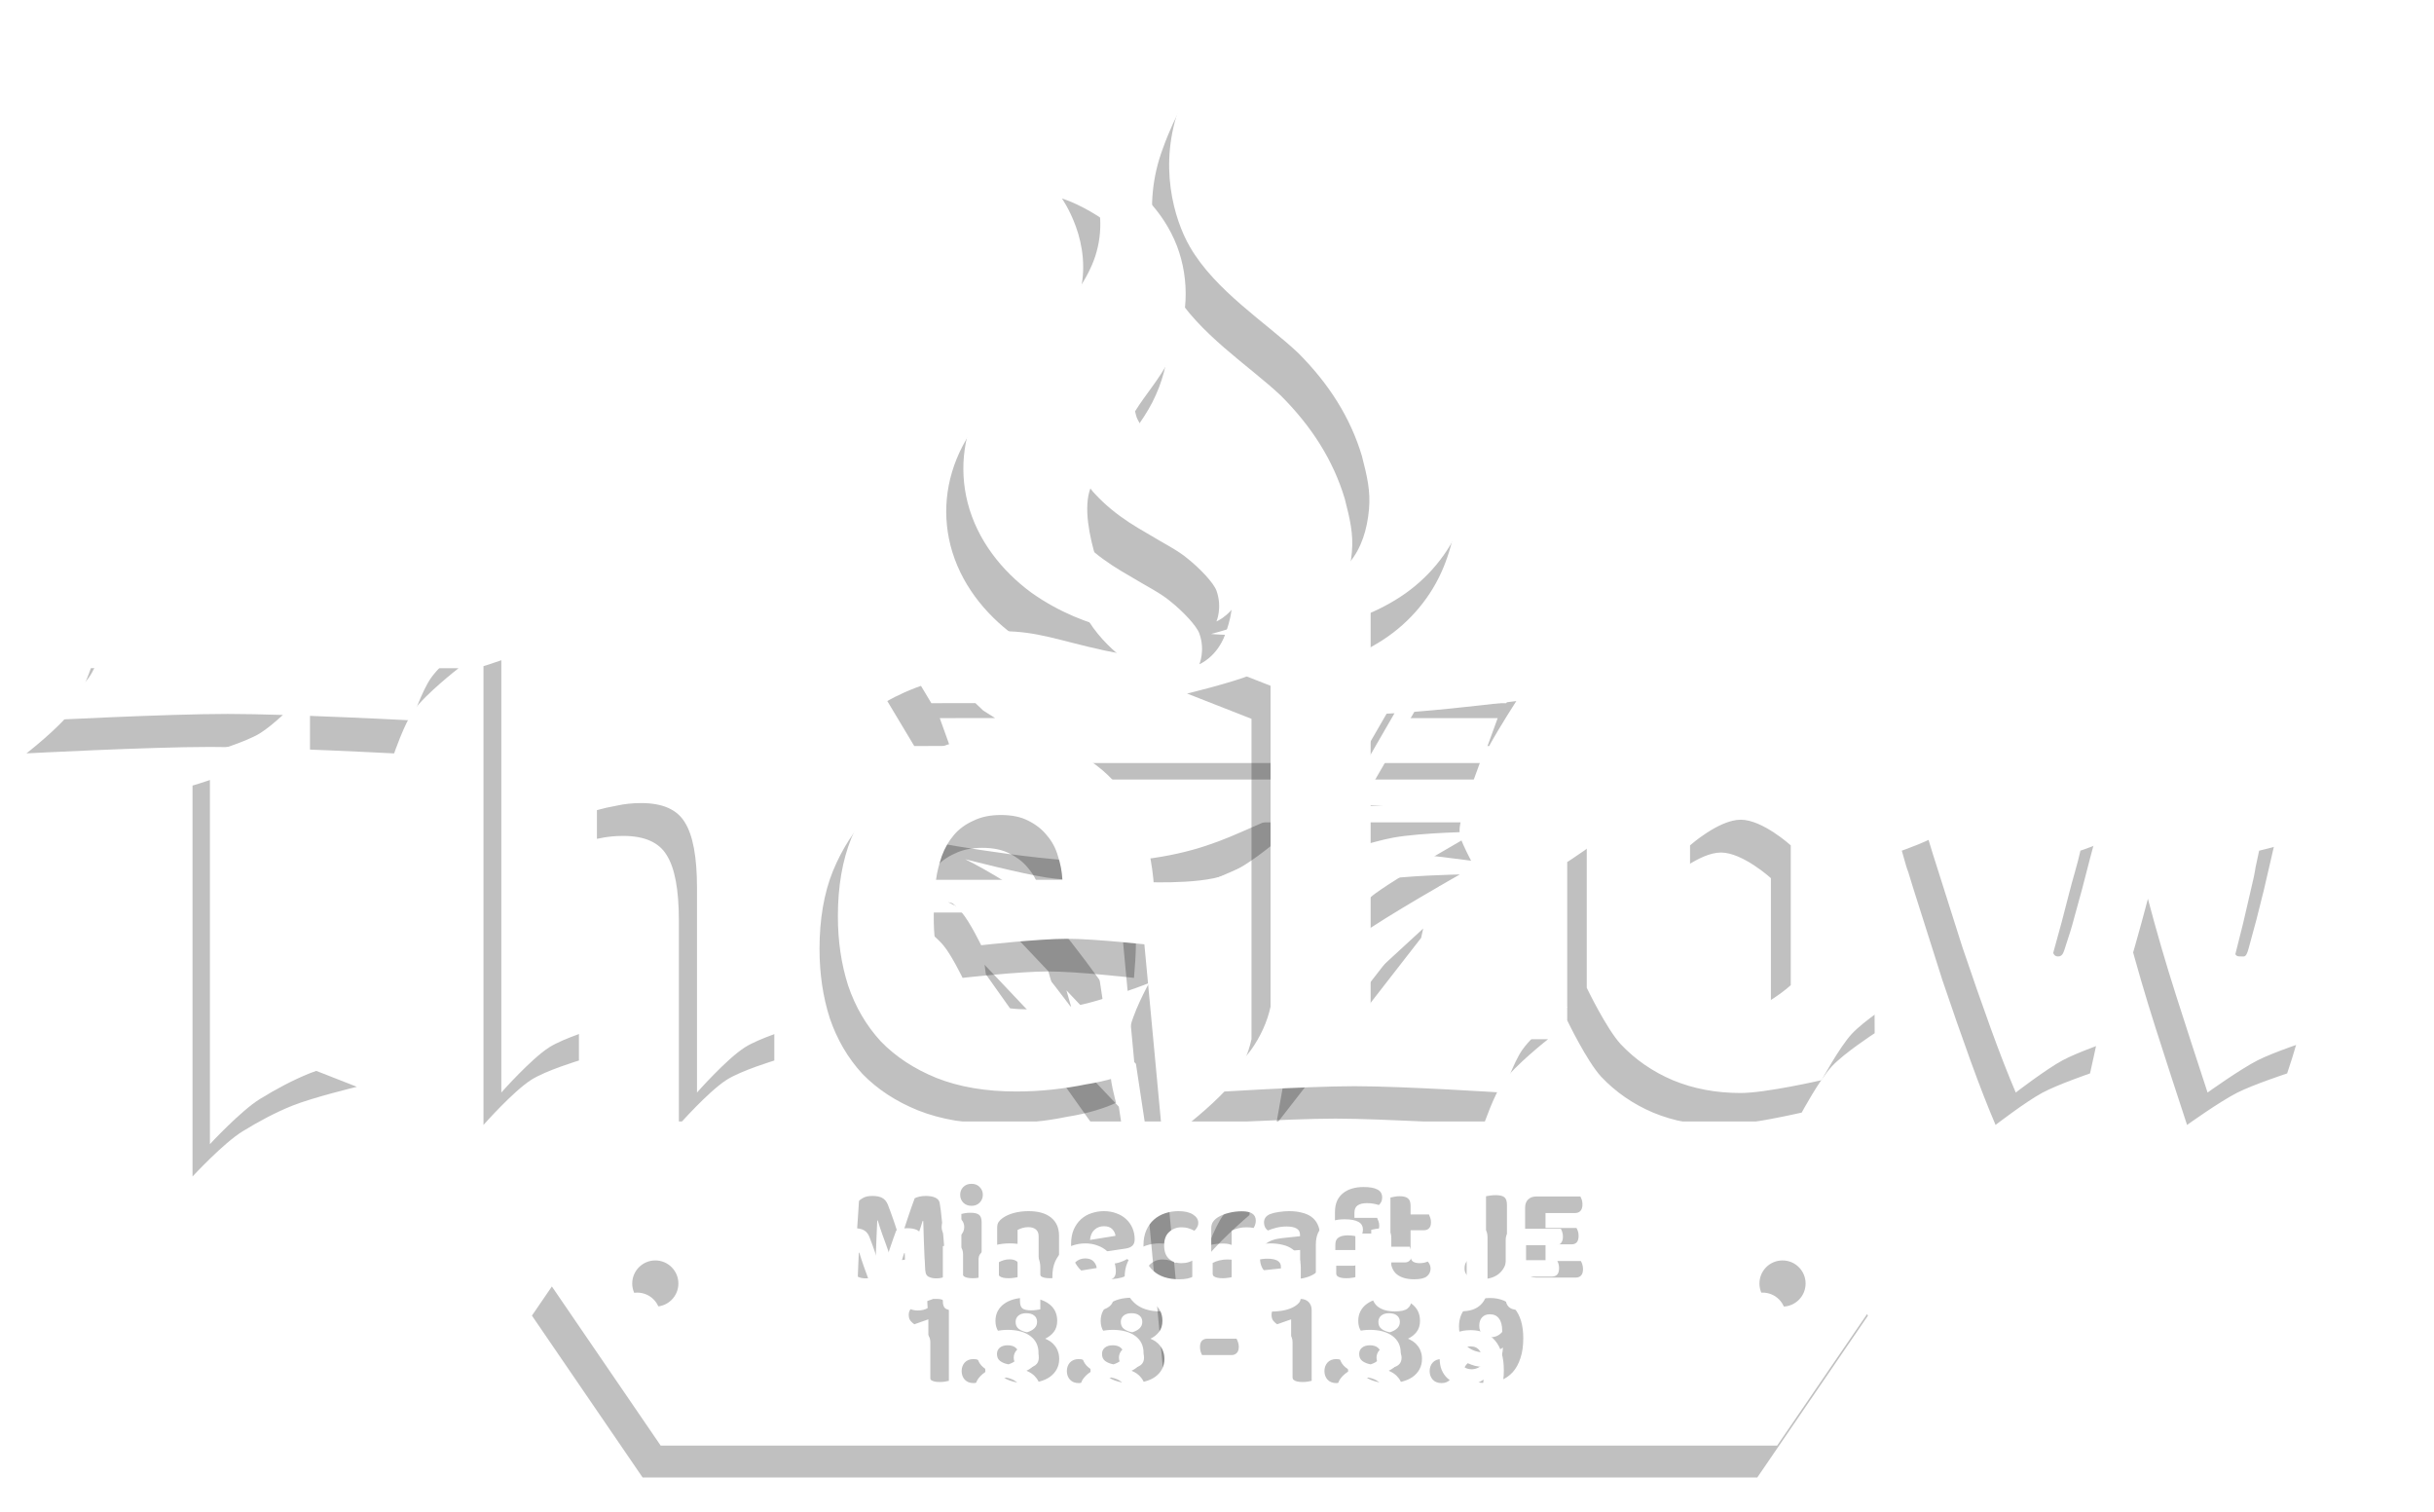 <?xml version="1.0" encoding="UTF-8" standalone="no"?>
<svg
   xmlns:dc="http://purl.org/dc/elements/1.1/"
   xmlns:cc="http://creativecommons.org/ns#"
   xmlns:rdf="http://www.w3.org/1999/02/22-rdf-syntax-ns#"
   xmlns:svg="http://www.w3.org/2000/svg"
   xmlns="http://www.w3.org/2000/svg"
   xmlns:sodipodi="http://sodipodi.sourceforge.net/DTD/sodipodi-0.dtd"
   xmlns:inkscape="http://www.inkscape.org/namespaces/inkscape"
   width="570.937"
   height="354.76"
   viewBox="0 0 151.06 93.864"
   version="1.1"
   id="svg8"
   inkscape:version="1.0.2-2 (e86c870879, 2021-01-15)"
   sodipodi:docname="logo.svg"
   inkscape:export-filename="C:\Users\onigi\Desktop\drawing.png"
   inkscape:export-xdpi="96"
   inkscape:export-ydpi="96">
  <defs
     id="defs2">
    <filter
       inkscape:collect="always"
       style="color-interpolation-filters:sRGB"
       id="filter1142"
       x="-0.004"
       width="1.008"
       y="-0.011"
       height="1.022">
      <feGaussianBlur
         inkscape:collect="always"
         stdDeviation="0.245"
         id="feGaussianBlur1144" />
    </filter>
    <filter
       inkscape:collect="always"
       style="color-interpolation-filters:sRGB"
       id="filter1146"
       x="-0.009"
       width="1.018"
       y="-0.004"
       height="1.009">
      <feGaussianBlur
         inkscape:collect="always"
         stdDeviation="0.564"
         id="feGaussianBlur1148" />
    </filter>
  </defs>
  <sodipodi:namedview
     id="base"
     pagecolor="#8d8d8d"
     bordercolor="#606060"
     borderopacity="1"
     inkscape:pageopacity="0"
     inkscape:pageshadow="2"
     inkscape:zoom="1.6725762"
     inkscape:cx="222.32956"
     inkscape:cy="239.49961"
     inkscape:document-units="px"
     inkscape:current-layer="layer1"
     showgrid="false"
     units="px"
     showborder="true"
     inkscape:showpageshadow="false"
     borderlayer="true"
     inkscape:pagecheckerboard="true"
     inkscape:window-width="1920"
     inkscape:window-height="1017"
     inkscape:window-x="-8"
     inkscape:window-y="-8"
     inkscape:window-maximized="1"
     inkscape:object-paths="true"
     inkscape:snap-page="true"
     fit-margin-top="0"
     fit-margin-left="0"
     fit-margin-right="0"
     fit-margin-bottom="0"
     inkscape:document-rotation="0"
     inkscape:snap-global="true" />
  <g
     inkscape:label="Layer 1"
     inkscape:groupmode="layer"
     id="layer1"
     transform="translate(-97.53,-146.882)">
    <path
       id="artwork-shadow"
       style="opacity:0.5;fill:#000000;fill-opacity:1;stroke:none;stroke-width:1px;stroke-linecap:butt;stroke-linejoin:miter;stroke-opacity:1;filter:url(#filter1146)"
       d="m 281.562,31.416 c 0,0 -9.531,8.354 -15.385,24.646 -5.238,13.877 -1.434,26.713 2.287,33.158 5.908,10.234 17.777,17.73 25.316,24.816 7.291,7.291 12.297,15.243 14.965,24.152 1.25,4.865 2.043,8.226 1.666,12.52 -0.423,4.66 -1.746,9.077 -4.592,12.473 -6.101,7.279 -18.558,12.344 -24.605,14.365 -4.854,1.601 -7.771,2.348 -7.771,2.348 0,0 3.04,0.303 8.488,0.289 6.728,0 22.555,-0.319 35.84,-8.998 6.368,-4.16 11.344,-10.157 14.131,-17.021 2.56,-6.242 3.5,-12.812 3.145,-19.275 0,-10.931 -6.283,-24.55 -15.975,-34.242 -5.803,-5.151 -14.89,-11.587 -19.877,-15.24 -7.57,-5.462 -17.399,-13.992 -18.908,-27.775 -1.281,-15.035 1.275,-26.215 1.275,-26.215 z m -39.055,36.457 c 0,0 1.773,2.443 3.279,6.613 1.525,4.222 2.483,9.917 0.846,15.83 -1.412,5.379 -5.598,11.336 -9.355,15.094 -6.021,6.021 -12.516,11.282 -17.188,18.898 -4.642,7.948 -5.749,16.659 -3.684,24.807 2.265,8.862 8.067,16.029 14.852,21.041 6.665,4.767 13.651,7.31 19.109,8.604 5.427,1.286 9.667,1.424 11.68,1.428 1.206,-0.175 1.801,-0.293 1.801,-0.293 0,0 -0.566,-0.21 -1.535,-0.578 -3.68,-2.174 -12.479,-7.938 -15.824,-17.102 -1.525,-5.092 -2.99,-11.948 -1.326,-16.408 0.529,0.746 0.711,0.879 1.098,1.307 1.196,1.294 2.453,2.465 3.729,3.523 2.768,2.296 5.651,4.081 8.33,5.607 4.003,2.447 7.307,4.007 9.756,6.111 2.625,2.1 5.956,5.527 6.623,7.412 1.413,3.968 -0.016,7.188 -0.016,7.188 0,0 4.094,-1.634 6.051,-6.977 0.93,-2.549 2.809,-8.126 0.547,-12.973 -2.246,-4.549 -5.874,-8.422 -9.672,-11.523 -2.377,-2.069 -4.745,-3.862 -6.627,-5.381 -0.887,-0.716 -1.703,-1.4 -2.414,-2.078 -2.581,-2.363 -4.539,-5.031 -6.137,-7.982 -0.385,-0.712 -0.436,-0.738 -0.803,-2.293 h -0.002 c 2.56,-4.126 5.603,-7.39 8.049,-12.139 4.733,-9.267 4.725,-18.744 1.773,-26.568 -3.296,-8.561 -9.808,-14.088 -14.621,-17.123 -4.906,-3.094 -8.318,-4.045 -8.318,-4.045 z M 224.51,179.242 c -12.456,1.5e-4 -22.898,6.332 -22.898,6.332 l 6.307,10.527 10.312,-0.018 1.84,1.746 2.758,1.748 -12.941,0.023 c 1.479,4.203 3.797,10.527 3.797,10.527 h 79.26 l 12.367,-21.422 c -60.644,-0.617 -64.186,-9.461 -80.801,-9.461 z m 124.408,6.332 c 0,0 -12.294,1.594 -23.883,2.52 l -4.623,8.008 h 11.805 10.332 c 2.411,-4.392 6.369,-10.527 6.369,-10.527 z m -28.531,2.855 c -3.034,0.19 -5.889,0.311 -8.295,0.311 -0.804,0 -1.556,-0.008 -2.342,-0.012 L 297.398,210.125 h 10.463 l 8.096,-14.023 z m -1.992,11.168 -6.078,10.527 h 24.373 c 0,0 2.357,-6.326 3.861,-10.527 h -12.934 z m -103.883,14.385 c 0,0 -0.787,5.025 -1.586,7.428 -0.861,2.587 -3.426,7.43 -3.426,7.43 0,0 29.233,5.377 43.225,4.318 26.839,-2.031 30.421,-11.708 49.23,-13.363 7.836,-0.69 36.373,3.17 36.373,3.17 0,0 -1.831,-3.453 -2.445,-5.299 -0.57,-1.714 -0.018,-3.684 -0.018,-3.684 h -25.775 -14.918 z m 81.115,8.346 c 0,0 -11.581,11.332 -18.963,14.055 -6.341,2.339 -20.227,1.557 -20.227,1.557 l 9.977,106.676 c 0,0 4.289,-19.109 9.145,-27.52 2.146,-3.718 10.855,-11.148 10.855,-11.148 z m 40.068,3.854 c 0,0 -13.225,0.239 -19.578,1.402 -5.018,0.919 -13.967,3.898 -13.967,3.898 l -4.973,27.965 c 0,0 8.512,-14.294 14.771,-18.82 6.47,-4.678 23.746,-14.445 23.746,-14.445 z m -119.865,6.457 c 0,0 12.393,6.061 19.1,12.768 6.707,6.707 19.457,25.635 19.457,25.635 L 249.375,237.939 c 0,0 -9.091,-0.19 -14.383,-0.988 -5.975,-0.902 -19.162,-4.312 -19.162,-4.312 z m 111.281,6.207 -21.898,20.143 -2.211,12.426 23.625,-30.385 z m -102.725,8.482 0.305,2.232 13.326,18.787 -2.711,-9.473 z m 77.859,14.389 -6.543,6.018 -3.012,16.943 7.094,-9.125 z m -62.691,1.648 3.428,11.982 15.33,21.609 -2.482,-16.383 z"
       transform="matrix(0.265,0,0,0.265,99.172,141.216)" />
    <path
       id="artwork-front"
       style="fill:#ffffff;fill-opacity:1;stroke:none;stroke-width:1px;stroke-linecap:butt;stroke-linejoin:miter;stroke-opacity:1"
       d="M 291.766 0 C 291.766 0 282.235 8.354 276.381 24.646 C 271.143 38.523 274.947 51.359 278.668 57.805 C 284.576 68.038 296.447 75.533 303.986 82.619 C 311.278 89.911 316.283 97.862 318.951 106.771 C 320.201 111.637 320.992 114.999 320.615 119.293 C 320.193 123.952 318.871 128.37 316.025 131.766 C 309.925 139.045 297.465 144.108 291.418 146.129 C 286.564 147.73 283.646 148.479 283.646 148.479 C 283.646 148.479 286.686 148.782 292.135 148.768 C 298.863 148.768 314.69 148.448 327.975 139.77 C 334.343 135.609 339.319 129.613 342.105 122.748 C 344.665 116.506 345.608 109.936 345.252 103.473 C 345.252 92.541 338.969 78.922 329.277 69.23 C 323.474 64.079 314.388 57.641 309.4 53.988 C 301.83 48.526 292.001 39.998 290.492 26.215 C 289.211 11.18 291.766 0 291.766 0 z M 252.711 36.457 C 252.711 36.457 254.486 38.9 255.992 43.07 C 257.517 47.292 258.474 52.987 256.836 58.9 C 255.424 64.28 251.238 70.236 247.48 73.994 C 241.459 80.016 234.965 85.276 230.293 92.893 C 225.651 100.841 224.546 109.552 226.611 117.699 C 228.876 126.561 234.678 133.726 241.463 138.738 C 248.127 143.506 255.113 146.05 260.572 147.344 C 265.999 148.629 270.24 148.766 272.252 148.77 C 273.458 148.594 274.051 148.479 274.051 148.479 C 274.051 148.479 273.484 148.267 272.516 147.898 C 268.836 145.724 260.037 139.963 256.691 130.799 C 255.166 125.706 253.701 118.851 255.365 114.391 C 255.894 115.137 256.078 115.268 256.465 115.695 C 257.661 116.989 258.918 118.162 260.193 119.221 C 262.961 121.517 265.843 123.3 268.521 124.826 C 272.525 127.273 275.828 128.835 278.277 130.939 C 280.902 133.04 284.233 136.466 284.9 138.352 C 286.313 142.319 284.887 145.539 284.887 145.539 C 284.887 145.539 288.979 143.905 290.936 138.562 C 291.866 136.013 293.745 130.437 291.482 125.59 C 289.237 121.041 285.61 117.166 281.812 114.064 C 279.435 111.995 277.066 110.203 275.184 108.684 C 274.297 107.968 273.48 107.286 272.77 106.607 C 270.188 104.244 268.232 101.577 266.635 98.625 C 266.25 97.913 266.198 97.887 265.832 96.332 L 265.83 96.332 C 268.39 92.206 271.433 88.94 273.879 84.191 C 278.612 74.924 278.602 65.449 275.65 57.625 C 272.354 49.064 265.842 43.535 261.029 40.5 C 256.123 37.406 252.711 36.457 252.711 36.457 z M 234.713 147.826 C 222.257 147.826 211.816 154.158 211.816 154.158 L 218.121 164.686 L 228.434 164.666 L 230.273 166.414 L 233.033 168.162 L 220.09 168.184 C 221.568 172.386 223.889 178.711 223.889 178.711 L 303.146 178.711 L 315.516 157.291 C 254.872 156.674 251.328 147.83 234.713 147.83 L 234.713 147.826 z M 359.121 154.158 C 359.121 154.158 346.829 155.752 335.24 156.678 L 330.615 164.686 L 342.422 164.686 L 352.752 164.686 C 355.163 160.294 359.121 154.158 359.121 154.158 z M 330.592 157.014 C 327.558 157.204 324.701 157.324 322.295 157.324 C 321.491 157.324 320.741 157.316 319.955 157.312 L 307.602 178.707 L 318.064 178.707 L 326.162 164.686 L 330.592 157.014 z M 328.598 168.182 L 322.52 178.709 L 346.895 178.709 C 346.895 178.709 349.251 172.383 350.756 168.182 L 337.822 168.182 L 328.598 168.182 z M 224.715 182.566 C 224.715 182.566 223.928 187.591 223.129 189.994 C 222.268 192.582 219.703 197.424 219.703 197.424 C 219.703 197.424 248.936 202.801 262.928 201.742 C 289.766 199.711 293.351 190.035 312.16 188.379 C 319.996 187.689 348.531 191.547 348.531 191.547 C 348.531 191.547 346.702 188.094 346.088 186.248 C 345.518 184.534 346.068 182.566 346.068 182.566 L 320.293 182.566 L 305.375 182.566 L 224.715 182.566 z M 305.83 190.91 C 305.83 190.91 294.251 202.244 286.869 204.967 C 280.528 207.305 266.641 206.523 266.641 206.523 L 276.619 313.197 C 276.619 313.197 280.906 294.09 285.762 285.68 C 287.908 281.962 296.617 274.531 296.617 274.531 L 305.83 190.91 z M 345.898 194.764 C 345.898 194.764 332.675 195.004 326.322 196.168 C 321.305 197.087 312.355 200.066 312.355 200.066 L 307.383 228.031 C 307.383 228.031 315.893 213.735 322.152 209.209 C 328.622 204.531 345.898 194.764 345.898 194.764 z M 226.035 201.223 C 226.035 201.223 238.426 207.283 245.133 213.99 C 251.84 220.697 264.592 239.623 264.592 239.623 L 259.578 206.523 C 259.578 206.523 250.487 206.334 245.195 205.535 C 239.221 204.634 226.035 201.223 226.035 201.223 z M 337.316 207.428 L 315.416 227.572 L 313.207 239.998 L 336.83 209.611 L 337.316 207.428 z M 234.59 215.912 L 234.895 218.143 L 248.221 236.932 L 245.512 227.459 L 234.59 215.912 z M 312.451 230.301 L 305.908 236.318 L 302.895 253.262 L 309.99 244.135 L 312.451 230.301 z M 249.76 231.949 L 253.188 243.932 L 268.516 265.541 L 266.035 249.158 L 249.76 231.949 z "
       transform="matrix(0.265,0,0,0.265,97.53,146.882)" />
    <path
       id="path1124"
       style="font-style:normal;font-variant:normal;font-weight:bold;font-stretch:normal;font-size:52.625px;line-height:1.25;font-family:Ubuntu;-inkscape-font-specification:'Ubuntu Bold';text-align:center;letter-spacing:0px;word-spacing:0px;writing-mode:lr-tb;text-anchor:middle;opacity:0.5;fill:#020202;fill-opacity:1;stroke:none;stroke-width:0.265;filter:url(#filter1142)"
       d="m 133.46,184.252 c 0,0 -1.819,2.057 -2.962,2.786 -0.896,0.572 -2.962,1.187 -2.962,1.187 v 28.473 c 0,0 1.819,-2.064 2.962,-2.798 0.896,-0.576 2.962,-1.199 2.962,-1.199 v -13.502 c 0.371,-0.106 0.781,-0.199 1.232,-0.279 0.477,-0.106 0.98,-0.159 1.511,-0.159 1.325,0 2.226,0.398 2.703,1.193 0.504,0.795 0.756,2.146 0.756,4.055 v 12.69 c 0,0 1.819,-2.064 2.962,-2.798 0.896,-0.576 2.961,-1.199 2.961,-1.199 v -9.408 c 0,-1.431 -0.146,-2.73 -0.437,-3.896 -0.265,-1.166 -0.742,-2.173 -1.431,-3.021 -0.663,-0.848 -1.564,-1.497 -2.703,-1.948 -1.113,-0.477 -2.518,-0.716 -4.214,-0.716 -0.583,0 -1.192,0.066 -1.828,0.199 -0.61,0.106 -1.113,0.225 -1.51,0.358 z m 47.943,0.109 c 0,0 -1.915,2.068 -3.101,2.798 -0.944,0.581 -2.021,1.167 -3.101,1.599 -1.289,0.515 -3.997,1.168 -3.997,1.168 l 3.997,1.568 v 19.885 c -0.204,0.952 -0.636,1.869 -1.199,2.663 -0.745,1.051 -2.798,2.663 -2.798,2.663 0,0 6.132,-0.399 9.202,-0.399 3.07,0 9.203,0.399 9.203,0.399 0,0 0.636,-1.869 1.199,-2.663 0.745,-1.051 2.798,-2.663 2.798,-2.663 h -12.203 z m -78.234,3.99 c 0,0 -0.637,1.856 -1.199,2.643 -0.745,1.044 -2.798,2.644 -2.798,2.644 0,0 7.603,-0.4 11.409,-0.4 0.96,0 2.162,0.026 3.422,0.064 -0.488,0.445 -1.001,0.876 -1.423,1.136 -0.944,0.581 -3.101,1.199 -3.101,1.199 v 24.26 c 0,0 1.915,-2.069 3.101,-2.798 0.944,-0.581 2.021,-1.167 3.101,-1.599 1.289,-0.515 3.997,-1.168 3.997,-1.168 l -3.997,-1.568 v -19.404 c 3.224,0.118 6.309,0.28 6.309,0.28 0,0 0.637,-1.856 1.199,-2.644 0.745,-1.044 2.798,-2.643 2.798,-2.643 z m 55.24,6.261 c -1.272,0 -2.518,0.238 -3.737,0.715 -1.193,0.477 -2.253,1.179 -3.18,2.107 -0.928,0.928 -1.682,2.094 -2.265,3.498 -0.557,1.378 -0.835,2.994 -0.835,4.849 0,1.537 0.212,2.968 0.636,4.293 0.451,1.325 1.126,2.478 2.027,3.458 0.928,0.954 2.08,1.709 3.458,2.266 1.405,0.557 3.048,0.835 4.929,0.835 0.742,0 1.484,-0.039 2.226,-0.119 0.742,-0.08 1.431,-0.186 2.067,-0.318 0.663,-0.106 1.259,-0.238 1.789,-0.397 0.53,-0.159 0.954,-0.318 1.272,-0.477 0,0 -0.446,-1.535 -0.358,-2.308 0.126,-1.108 1.24,-3.108 1.24,-3.108 -0.663,0.292 -3.201,1.15 -4.261,1.362 -1.034,0.186 -2.094,0.278 -3.18,0.278 -1.696,0 -3.047,-0.358 -4.055,-1.073 -1.007,-0.716 -1.414,-1.819 -1.709,-2.902 -0.161,-0.59 -0.191,-2.028 -0.057,-3.497 0.555,0.428 1.267,1.009 1.656,1.47 0.507,0.6 1.199,2.027 1.199,2.027 0,0 3.541,-0.4 5.319,-0.4 1.778,0 5.319,0.4 5.319,0.4 0.026,-0.318 0.053,-0.676 0.08,-1.073 0.026,-0.424 0.04,-0.808 0.04,-1.153 0,-3.525 -0.862,-6.188 -2.584,-7.99 -1.723,-1.829 -4.068,-2.742 -7.036,-2.742 z m 45.927,0.092 c -1.484,0 -4.934,0.795 -4.934,0.795 0,0 -1.121,2.013 -1.904,2.842 -0.776,0.821 -2.703,2.043 -2.703,2.043 v 9.823 c 0,0 1.206,2.517 2.107,3.498 0.901,0.954 1.974,1.696 3.22,2.226 1.272,0.53 2.677,0.795 4.214,0.795 1.564,0 5.013,-0.795 5.013,-0.795 0,0 1.092,-2.025 1.864,-2.862 0.761,-0.826 2.663,-2.062 2.663,-2.062 l -0.04,-9.823 c 0,0 -1.206,-2.505 -2.107,-3.459 -0.901,-0.954 -1.988,-1.696 -3.26,-2.226 -1.246,-0.53 -2.624,-0.795 -4.134,-0.795 z m 16.367,1.085 c 0,0 -1.555,1.997 -2.571,2.721 -0.766,0.547 -2.571,1.166 -2.571,1.166 0.583,2.067 0.081,0.234 0.691,2.274 0.636,2.014 1.246,3.935 1.829,5.764 0.61,1.802 1.192,3.472 1.749,5.009 0.557,1.537 1.073,2.862 1.55,3.975 0,0 1.87,-1.441 2.905,-1.998 0.937,-0.504 2.958,-1.199 2.958,-1.199 l 0.616,-2.804 c 0.61,-1.988 1.179,-3.989 1.709,-6.003 0.53,2.014 1.113,4.015 1.749,6.003 0.636,1.988 1.285,3.988 1.948,6.002 0,0 2.008,-1.441 3.105,-1.998 0.989,-0.503 3.105,-1.199 3.105,-1.199 0.971,-2.865 0.642,-2.658 1.7,-5.786 0.61,-1.829 1.219,-3.75 1.829,-5.764 0.636,-2.041 1.245,-4.094 1.828,-6.161 0,0 -2.224,2.046 -3.547,2.743 -1.099,0.579 -3.547,1.144 -3.547,1.144 -0.478,2.15 -0.044,0.445 -0.578,2.712 -0.265,1.193 -0.556,2.398 -0.874,3.617 -0.159,0.596 -0.318,1.183 -0.477,1.759 -0.159,0.576 -0.247,0.504 -0.477,0.5 -0.254,-0.004 -0.341,0.026 -0.507,-0.57 -0.166,-0.596 -0.328,-1.199 -0.487,-1.809 -0.318,-1.219 -0.623,-2.412 -0.914,-3.578 -0.292,-1.193 -0.57,-2.332 -0.835,-3.419 -0.265,-1.113 -0.504,-2.147 -0.716,-3.101 0,0 -1.579,2.018 -2.613,2.743 -0.779,0.546 -2.613,1.144 -2.613,1.144 -0.195,0.886 -0.478,1.752 -0.698,2.632 -0.292,1.166 -0.609,2.359 -0.954,3.578 -0.159,0.61 -0.321,1.112 -0.487,1.609 -0.166,0.496 -0.2,0.768 -0.507,0.77 -0.282,0.002 -0.318,-0.224 -0.477,-0.7 -0.159,-0.476 -0.318,-0.963 -0.477,-1.559 -0.292,-1.219 -0.583,-2.425 -0.874,-3.617 -0.265,-1.193 -0.53,-2.346 -0.795,-3.459 -0.238,-1.14 -0.464,-2.186 -0.676,-3.14 z m -62.215,3.712 c 0.689,0 1.259,0.119 1.709,0.358 0.477,0.239 0.861,0.543 1.153,0.914 0.318,0.371 0.543,0.795 0.676,1.272 0.159,0.477 0.252,0.968 0.278,1.471 h -7.831 c 0.06,-0.501 0.199,-0.994 0.358,-1.471 0.186,-0.504 0.437,-0.941 0.755,-1.312 0.318,-0.371 0.716,-0.662 1.193,-0.874 0.477,-0.238 1.046,-0.358 1.709,-0.358 z m 45.848,0.291 c 1.352,0 3.101,1.59 3.101,1.59 v 8.666 c 0,0 -1.749,1.59 -3.101,1.59 -1.352,0 -3.14,-1.59 -3.14,-1.59 v -8.666 c 0,0 1.789,-1.59 3.14,-1.59 z m -66.925,18.698 -6.868,10.043 6.868,10.043 h 34.591 34.591 l 6.867,-10.043 -6.867,-10.043 h -34.591 z m 19.26,3.865 c 0.209,0 0.377,0.066 0.504,0.198 0.132,0.132 0.198,0.292 0.198,0.479 0,0.193 -0.066,0.356 -0.198,0.488 -0.127,0.132 -0.295,0.198 -0.504,0.198 -0.209,0 -0.38,-0.066 -0.512,-0.198 -0.127,-0.132 -0.19,-0.295 -0.19,-0.488 0,-0.187 0.064,-0.347 0.19,-0.479 0.132,-0.132 0.303,-0.198 0.512,-0.198 z m 24.29,0.198 c 0.391,0 0.68,0.052 0.868,0.157 0.193,0.099 0.289,0.264 0.289,0.496 0,0.105 -0.022,0.198 -0.066,0.281 -0.038,0.077 -0.085,0.137 -0.14,0.181 -0.105,-0.033 -0.218,-0.061 -0.339,-0.083 -0.116,-0.022 -0.248,-0.033 -0.397,-0.033 -0.253,0 -0.446,0.046 -0.578,0.14 -0.132,0.088 -0.198,0.24 -0.198,0.455 v 0.314 h 1.405 c 0.027,0.055 0.055,0.124 0.083,0.207 0.033,0.083 0.05,0.174 0.05,0.273 0,0.176 -0.042,0.303 -0.124,0.38 -0.077,0.077 -0.179,0.116 -0.306,0.116 h -1.049 v 2.702 c -0.055,0.017 -0.132,0.03 -0.232,0.041 -0.099,0.017 -0.209,0.025 -0.33,0.025 -0.248,0 -0.427,-0.039 -0.537,-0.116 -0.11,-0.083 -0.165,-0.24 -0.165,-0.471 v -3.511 c 0,-0.27 0.045,-0.504 0.133,-0.702 0.094,-0.198 0.22,-0.358 0.38,-0.48 0.16,-0.127 0.347,-0.22 0.562,-0.281 0.215,-0.061 0.446,-0.091 0.694,-0.091 z m 8.187,0.504 c 0.248,0 0.427,0.041 0.537,0.124 0.11,0.083 0.165,0.245 0.165,0.487 v 3.041 c 0,0.496 -0.14,0.878 -0.421,1.148 -0.275,0.27 -0.67,0.405 -1.182,0.405 -0.297,0 -0.542,-0.05 -0.735,-0.149 -0.193,-0.099 -0.289,-0.273 -0.289,-0.521 0,-0.105 0.014,-0.195 0.041,-0.272 0.033,-0.077 0.069,-0.138 0.107,-0.182 0.099,0.022 0.19,0.041 0.273,0.058 0.088,0.011 0.179,0.017 0.273,0.017 0.424,0 0.636,-0.22 0.636,-0.661 v -3.429 c 0.061,-0.011 0.146,-0.025 0.256,-0.041 0.116,-0.017 0.228,-0.025 0.338,-0.025 z m -38.615,0.05 c 0.259,0 0.463,0.041 0.611,0.124 0.149,0.083 0.262,0.217 0.339,0.405 0.061,0.149 0.124,0.317 0.19,0.504 0.066,0.182 0.132,0.369 0.198,0.562 0.066,0.193 0.13,0.385 0.19,0.578 0.066,0.187 0.127,0.361 0.182,0.521 h 0.041 c 0.154,-0.485 0.308,-0.953 0.463,-1.405 0.154,-0.457 0.289,-0.84 0.405,-1.148 0.077,-0.039 0.174,-0.072 0.289,-0.099 0.121,-0.028 0.254,-0.041 0.397,-0.041 0.248,0 0.446,0.036 0.595,0.107 0.149,0.072 0.237,0.176 0.265,0.314 0.022,0.11 0.047,0.278 0.074,0.504 0.028,0.226 0.055,0.485 0.082,0.777 0.028,0.292 0.055,0.601 0.083,0.926 0.028,0.32 0.052,0.631 0.074,0.934 0.022,0.297 0.041,0.57 0.058,0.818 0.017,0.248 0.028,0.441 0.033,0.578 -0.083,0.05 -0.17,0.086 -0.264,0.107 -0.094,0.028 -0.212,0.041 -0.356,0.041 -0.182,0 -0.339,-0.033 -0.471,-0.099 -0.127,-0.066 -0.196,-0.196 -0.207,-0.389 -0.038,-0.639 -0.066,-1.223 -0.083,-1.751 -0.011,-0.534 -0.025,-0.973 -0.041,-1.314 h -0.041 c -0.066,0.231 -0.162,0.523 -0.289,0.876 -0.121,0.353 -0.273,0.807 -0.455,1.363 -0.066,0.055 -0.151,0.099 -0.256,0.132 -0.105,0.033 -0.223,0.05 -0.356,0.05 -0.176,0 -0.325,-0.022 -0.446,-0.066 -0.116,-0.044 -0.193,-0.121 -0.232,-0.232 -0.176,-0.512 -0.328,-0.936 -0.454,-1.272 -0.121,-0.342 -0.218,-0.636 -0.289,-0.884 h -0.033 c -0.017,0.342 -0.03,0.656 -0.041,0.942 -0.011,0.281 -0.022,0.556 -0.033,0.826 -0.006,0.27 -0.013,0.543 -0.024,0.818 -0.011,0.275 -0.025,0.578 -0.042,0.909 -0.06,0.022 -0.143,0.041 -0.248,0.057 -0.099,0.022 -0.204,0.034 -0.314,0.034 -0.215,0 -0.383,-0.036 -0.504,-0.107 -0.121,-0.077 -0.182,-0.207 -0.182,-0.389 0,-0.105 0.004,-0.248 0.008,-0.429 0.011,-0.187 0.022,-0.399 0.033,-0.636 0.016,-0.242 0.033,-0.501 0.05,-0.777 0.022,-0.275 0.041,-0.554 0.058,-0.835 0.022,-0.286 0.041,-0.567 0.058,-0.842 0.016,-0.281 0.033,-0.54 0.05,-0.777 0.044,-0.061 0.132,-0.126 0.265,-0.198 0.138,-0.077 0.328,-0.116 0.57,-0.116 z m 32.66,0.017 c 0.242,0 0.416,0.044 0.52,0.132 0.11,0.083 0.165,0.237 0.165,0.463 v 0.537 h 1.141 c 0.027,0.055 0.055,0.127 0.082,0.215 0.027,0.083 0.041,0.171 0.041,0.265 0,0.176 -0.041,0.303 -0.124,0.38 -0.077,0.077 -0.179,0.116 -0.305,0.116 h -0.835 v 1.603 c 0,0.154 0.05,0.267 0.149,0.339 0.099,0.066 0.237,0.099 0.413,0.099 0.083,0 0.171,-0.008 0.265,-0.025 0.094,-0.022 0.174,-0.047 0.24,-0.074 0.05,0.055 0.09,0.119 0.124,0.19 0.033,0.072 0.05,0.154 0.05,0.248 0,0.193 -0.077,0.352 -0.232,0.479 -0.149,0.121 -0.41,0.182 -0.785,0.182 -0.463,0 -0.824,-0.104 -1.083,-0.314 -0.259,-0.215 -0.388,-0.562 -0.388,-1.041 v -3.71 c 0.061,-0.017 0.14,-0.033 0.239,-0.049 0.099,-0.022 0.207,-0.033 0.322,-0.033 z m 8.47,0.017 h 5.1e-4 2.735 c 0.033,0.055 0.063,0.124 0.09,0.207 0.027,0.083 0.041,0.176 0.041,0.281 0,0.182 -0.042,0.317 -0.124,0.405 -0.077,0.088 -0.187,0.132 -0.33,0.132 h -1.835 v 0.926 h 1.917 c 0.033,0.055 0.063,0.124 0.091,0.207 0.027,0.083 0.041,0.176 0.041,0.281 0,0.182 -0.038,0.317 -0.116,0.405 -0.077,0.083 -0.187,0.124 -0.33,0.124 h -1.603 v 1.033 h 2.19 c 0.033,0.055 0.063,0.127 0.091,0.215 0.027,0.088 0.041,0.184 0.041,0.289 0,0.182 -0.041,0.314 -0.124,0.397 -0.077,0.083 -0.184,0.124 -0.322,0.124 h -2.454 c -0.209,0 -0.378,-0.061 -0.504,-0.182 -0.121,-0.127 -0.182,-0.295 -0.182,-0.504 v -3.652 c 0,-0.209 0.061,-0.375 0.182,-0.496 0.127,-0.127 0.295,-0.19 0.504,-0.19 z m -31.451,0.908 v 5.2e-4 c 0.6,0 1.063,0.132 1.388,0.396 0.331,0.264 0.496,0.642 0.496,1.132 v 2.562 c -0.06,0.017 -0.141,0.03 -0.24,0.041 -0.099,0.017 -0.209,0.025 -0.33,0.025 -0.248,0 -0.427,-0.039 -0.537,-0.116 -0.105,-0.083 -0.157,-0.24 -0.157,-0.471 v -2.008 c 0,-0.193 -0.058,-0.336 -0.174,-0.43 -0.116,-0.094 -0.27,-0.141 -0.463,-0.141 -0.132,0 -0.254,0.017 -0.364,0.05 -0.11,0.033 -0.212,0.074 -0.306,0.124 v 2.925 c -0.055,0.017 -0.132,0.03 -0.231,0.041 -0.099,0.017 -0.21,0.025 -0.331,0.025 -0.248,0 -0.427,-0.039 -0.537,-0.116 -0.11,-0.083 -0.165,-0.239 -0.165,-0.471 v -2.553 c 0,-0.143 0.03,-0.259 0.091,-0.347 0.061,-0.088 0.146,-0.171 0.256,-0.248 0.176,-0.127 0.403,-0.229 0.678,-0.306 0.281,-0.077 0.589,-0.116 0.925,-0.116 z m 9.288,0 5.1e-4,5.2e-4 c 0.38,0 0.678,0.069 0.892,0.206 0.22,0.138 0.33,0.312 0.33,0.521 0,0.099 -0.025,0.19 -0.074,0.273 -0.044,0.083 -0.099,0.154 -0.165,0.214 -0.099,-0.055 -0.217,-0.105 -0.355,-0.149 -0.132,-0.044 -0.281,-0.066 -0.446,-0.066 -0.297,0 -0.551,0.097 -0.761,0.289 -0.209,0.187 -0.314,0.465 -0.314,0.835 0,0.369 0.099,0.645 0.298,0.826 0.204,0.182 0.459,0.272 0.768,0.272 0.176,0 0.331,-0.021 0.463,-0.066 0.138,-0.05 0.253,-0.099 0.347,-0.149 0.094,0.072 0.165,0.149 0.215,0.232 0.055,0.077 0.083,0.173 0.083,0.289 0,0.209 -0.11,0.378 -0.331,0.504 -0.22,0.127 -0.526,0.19 -0.917,0.19 -0.331,0 -0.634,-0.044 -0.909,-0.132 -0.27,-0.088 -0.501,-0.221 -0.694,-0.397 -0.193,-0.176 -0.342,-0.394 -0.446,-0.653 -0.105,-0.264 -0.157,-0.57 -0.157,-0.917 0,-0.358 0.058,-0.669 0.174,-0.934 0.116,-0.264 0.272,-0.485 0.471,-0.661 0.198,-0.176 0.43,-0.309 0.695,-0.397 0.264,-0.088 0.542,-0.132 0.834,-0.132 z m 6.858,0 v 5.2e-4 c 0.286,0 0.545,0.03 0.777,0.09 0.237,0.055 0.438,0.143 0.604,0.265 0.165,0.121 0.292,0.275 0.38,0.463 0.094,0.187 0.141,0.408 0.141,0.661 v 1.868 c 0,0.143 -0.038,0.259 -0.116,0.347 -0.072,0.083 -0.16,0.154 -0.265,0.215 -0.171,0.105 -0.38,0.185 -0.628,0.24 -0.248,0.055 -0.529,0.082 -0.843,0.082 -0.567,0 -1.019,-0.107 -1.355,-0.322 -0.336,-0.22 -0.504,-0.554 -0.504,-1 0,-0.38 0.113,-0.669 0.339,-0.868 0.226,-0.198 0.573,-0.323 1.041,-0.372 l 1.099,-0.115 v -0.091 c 0,-0.176 -0.071,-0.305 -0.214,-0.388 -0.143,-0.083 -0.35,-0.124 -0.62,-0.124 -0.209,0 -0.416,0.024 -0.62,0.074 -0.198,0.05 -0.377,0.108 -0.537,0.174 -0.066,-0.044 -0.124,-0.11 -0.174,-0.198 -0.044,-0.094 -0.066,-0.193 -0.066,-0.298 0,-0.242 0.127,-0.416 0.38,-0.52 0.16,-0.061 0.344,-0.105 0.553,-0.132 0.215,-0.033 0.424,-0.05 0.628,-0.05 z m -11.485,5.2e-4 c 0.281,0 0.537,0.044 0.768,0.132 0.237,0.083 0.438,0.201 0.603,0.356 0.171,0.154 0.303,0.339 0.397,0.553 0.094,0.215 0.141,0.449 0.141,0.702 0,0.176 -0.047,0.309 -0.141,0.397 -0.094,0.088 -0.226,0.146 -0.397,0.174 l -2.148,0.322 c 0.077,0.231 0.212,0.397 0.405,0.496 0.193,0.094 0.416,0.14 0.67,0.14 0.231,0 0.449,-0.03 0.653,-0.09 0.204,-0.066 0.369,-0.138 0.496,-0.215 0.083,0.055 0.152,0.127 0.207,0.215 0.055,0.088 0.083,0.184 0.083,0.289 0,0.127 -0.038,0.237 -0.116,0.331 -0.077,0.094 -0.185,0.174 -0.322,0.24 -0.132,0.061 -0.292,0.105 -0.479,0.132 -0.182,0.033 -0.383,0.049 -0.603,0.049 -0.325,0 -0.625,-0.044 -0.901,-0.132 -0.275,-0.094 -0.512,-0.229 -0.711,-0.405 -0.198,-0.182 -0.356,-0.408 -0.471,-0.677 -0.11,-0.27 -0.165,-0.587 -0.165,-0.95 0,-0.353 0.055,-0.658 0.165,-0.917 0.116,-0.259 0.267,-0.473 0.455,-0.644 0.193,-0.171 0.41,-0.295 0.653,-0.372 0.248,-0.083 0.501,-0.124 0.76,-0.124 z m 8.555,0.008 c 0.573,0 0.859,0.193 0.859,0.578 0,0.094 -0.014,0.179 -0.041,0.256 -0.028,0.077 -0.058,0.143 -0.091,0.198 -0.127,-0.028 -0.281,-0.041 -0.463,-0.041 -0.16,0 -0.319,0.019 -0.479,0.058 -0.16,0.039 -0.3,0.091 -0.421,0.157 v 2.875 c -0.055,0.017 -0.132,0.03 -0.232,0.041 -0.099,0.017 -0.21,0.025 -0.331,0.025 -0.248,0 -0.427,-0.039 -0.537,-0.116 -0.11,-0.083 -0.165,-0.239 -0.165,-0.471 v -2.52 c 0,-0.154 0.039,-0.286 0.116,-0.396 0.077,-0.11 0.185,-0.207 0.322,-0.289 0.182,-0.11 0.399,-0.196 0.653,-0.256 0.259,-0.066 0.529,-0.099 0.81,-0.099 z m -16.822,0.091 c 0.248,0 0.424,0.041 0.529,0.124 0.11,0.083 0.165,0.239 0.165,0.471 v 3.396 c -0.055,0.017 -0.132,0.03 -0.232,0.041 -0.099,0.017 -0.209,0.025 -0.33,0.025 -0.248,0 -0.427,-0.039 -0.537,-0.116 -0.105,-0.083 -0.157,-0.239 -0.157,-0.471 v -3.396 c 0.055,-0.017 0.132,-0.033 0.232,-0.049 0.099,-0.017 0.209,-0.025 0.33,-0.025 z m 8.276,0.835 c -0.237,0 -0.435,0.074 -0.595,0.223 -0.154,0.143 -0.245,0.352 -0.273,0.628 l 1.578,-0.256 c -0.011,-0.143 -0.074,-0.278 -0.19,-0.405 -0.116,-0.127 -0.289,-0.19 -0.52,-0.19 z m 12.154,1.471 -0.678,0.058 c -0.176,0.017 -0.319,0.058 -0.429,0.124 -0.105,0.061 -0.157,0.154 -0.157,0.281 0,0.132 0.05,0.237 0.149,0.314 0.099,0.077 0.261,0.115 0.487,0.115 0.121,0 0.24,-0.011 0.356,-0.033 0.121,-0.028 0.212,-0.061 0.273,-0.099 z m -39.957,0.65 c 0.79,4e-5 1.43,0.641 1.43,1.43 -4e-5,0.79 -0.64,1.43 -1.43,1.43 -0.79,-4e-5 -1.43,-0.64 -1.43,-1.43 -7e-5,-0.79 0.641,-1.43 1.43,-1.43 z m 69.848,0 c 0.79,4e-5 1.43,0.641 1.43,1.43 -5e-5,0.79 -0.64,1.43 -1.43,1.43 -0.79,7e-5 -1.43,-0.64 -1.43,-1.43 -6e-5,-0.79 0.64,-1.43 1.43,-1.43 z m -46.87,2.311 c 0.6,0 1.071,0.126 1.413,0.38 0.342,0.253 0.513,0.603 0.513,1.05 0,0.281 -0.072,0.512 -0.215,0.694 -0.138,0.176 -0.314,0.314 -0.529,0.413 0.116,0.05 0.226,0.11 0.331,0.182 0.105,0.072 0.196,0.159 0.273,0.264 0.083,0.099 0.146,0.218 0.19,0.356 0.05,0.132 0.074,0.283 0.074,0.454 0,0.231 -0.05,0.441 -0.149,0.628 -0.099,0.187 -0.24,0.347 -0.422,0.48 -0.176,0.127 -0.391,0.223 -0.644,0.289 -0.248,0.072 -0.526,0.107 -0.835,0.107 -0.303,0 -0.578,-0.035 -0.826,-0.107 -0.248,-0.066 -0.463,-0.165 -0.644,-0.298 -0.176,-0.132 -0.314,-0.292 -0.413,-0.479 -0.099,-0.187 -0.148,-0.4 -0.148,-0.637 0,-0.314 0.08,-0.573 0.239,-0.777 0.165,-0.209 0.363,-0.369 0.595,-0.479 -0.226,-0.11 -0.399,-0.253 -0.52,-0.429 -0.121,-0.182 -0.182,-0.4 -0.182,-0.653 0,-0.22 0.044,-0.419 0.132,-0.595 0.094,-0.182 0.223,-0.333 0.389,-0.454 0.171,-0.127 0.372,-0.223 0.603,-0.289 0.237,-0.066 0.496,-0.099 0.777,-0.099 z m 6.52,0 c 0.6,0 1.071,0.126 1.413,0.38 0.342,0.253 0.512,0.603 0.512,1.05 0,0.281 -0.071,0.512 -0.214,0.694 -0.138,0.176 -0.314,0.314 -0.529,0.413 0.116,0.05 0.226,0.11 0.331,0.182 0.105,0.072 0.195,0.159 0.272,0.264 0.083,0.099 0.146,0.218 0.19,0.356 0.05,0.132 0.074,0.283 0.074,0.454 0,0.231 -0.05,0.441 -0.149,0.628 -0.099,0.187 -0.239,0.347 -0.421,0.48 -0.176,0.127 -0.391,0.223 -0.644,0.289 -0.248,0.072 -0.526,0.107 -0.835,0.107 -0.303,0 -0.578,-0.035 -0.826,-0.107 -0.248,-0.066 -0.463,-0.165 -0.644,-0.298 -0.176,-0.132 -0.314,-0.292 -0.413,-0.479 -0.099,-0.187 -0.149,-0.4 -0.149,-0.637 0,-0.314 0.08,-0.573 0.24,-0.777 0.165,-0.209 0.363,-0.369 0.595,-0.479 -0.226,-0.11 -0.399,-0.253 -0.52,-0.429 -0.121,-0.182 -0.182,-0.4 -0.182,-0.653 0,-0.22 0.044,-0.419 0.132,-0.595 0.094,-0.182 0.223,-0.333 0.389,-0.454 0.171,-0.127 0.372,-0.223 0.603,-0.289 0.237,-0.066 0.496,-0.099 0.777,-0.099 z m 15.96,0 c 0.6,0 1.071,0.126 1.413,0.38 0.342,0.253 0.513,0.603 0.513,1.05 0,0.281 -0.072,0.512 -0.215,0.694 -0.138,0.176 -0.314,0.314 -0.529,0.413 0.116,0.05 0.226,0.11 0.33,0.182 0.105,0.072 0.196,0.159 0.273,0.264 0.083,0.099 0.146,0.218 0.19,0.356 0.05,0.132 0.074,0.283 0.074,0.454 0,0.231 -0.05,0.441 -0.149,0.628 -0.099,0.187 -0.239,0.347 -0.421,0.48 -0.176,0.127 -0.392,0.223 -0.645,0.289 -0.248,0.072 -0.526,0.107 -0.835,0.107 -0.303,0 -0.578,-0.035 -0.826,-0.107 -0.248,-0.066 -0.463,-0.165 -0.645,-0.298 -0.176,-0.132 -0.314,-0.292 -0.413,-0.479 -0.099,-0.187 -0.149,-0.4 -0.149,-0.637 0,-0.314 0.08,-0.573 0.24,-0.777 0.165,-0.209 0.363,-0.369 0.595,-0.479 -0.226,-0.11 -0.399,-0.253 -0.52,-0.429 -0.121,-0.182 -0.182,-0.4 -0.182,-0.653 0,-0.22 0.044,-0.419 0.132,-0.595 0.094,-0.182 0.223,-0.333 0.388,-0.454 0.171,-0.127 0.372,-0.223 0.604,-0.289 0.237,-0.066 0.495,-0.099 0.776,-0.099 z m 6.259,0.017 c 0.639,0 1.143,0.212 1.512,0.636 0.369,0.424 0.554,1.044 0.554,1.859 0,0.468 -0.058,0.876 -0.174,1.223 -0.11,0.347 -0.267,0.636 -0.471,0.868 -0.204,0.226 -0.449,0.396 -0.735,0.512 -0.281,0.11 -0.592,0.165 -0.934,0.165 -0.419,0 -0.754,-0.055 -1.008,-0.165 -0.248,-0.116 -0.372,-0.29 -0.372,-0.521 0,-0.11 0.025,-0.215 0.074,-0.314 0.055,-0.099 0.116,-0.174 0.182,-0.223 0.143,0.066 0.295,0.121 0.455,0.165 0.16,0.039 0.319,0.058 0.479,0.058 0.375,0 0.675,-0.105 0.901,-0.314 0.226,-0.209 0.338,-0.504 0.338,-0.884 -0.105,0.088 -0.245,0.165 -0.421,0.232 -0.171,0.061 -0.369,0.091 -0.595,0.091 -0.248,0 -0.477,-0.033 -0.686,-0.099 -0.204,-0.066 -0.383,-0.168 -0.537,-0.305 -0.149,-0.138 -0.267,-0.309 -0.355,-0.513 -0.083,-0.204 -0.124,-0.443 -0.124,-0.719 0,-0.242 0.041,-0.468 0.124,-0.677 0.088,-0.215 0.212,-0.402 0.372,-0.562 0.165,-0.16 0.366,-0.284 0.603,-0.372 0.237,-0.094 0.51,-0.14 0.818,-0.14 z m -34.502,0.058 h 0.281 c 0.209,0 0.378,0.063 0.504,0.19 0.127,0.127 0.19,0.295 0.19,0.504 v 4.38 c -0.06,0.017 -0.14,0.033 -0.239,0.049 -0.099,0.017 -0.21,0.025 -0.331,0.025 -0.248,0 -0.427,-0.041 -0.537,-0.124 -0.11,-0.083 -0.165,-0.24 -0.165,-0.471 v -3.288 l -0.868,0.305 c -0.077,-0.05 -0.154,-0.119 -0.232,-0.207 -0.077,-0.094 -0.116,-0.22 -0.116,-0.38 0,-0.297 0.182,-0.509 0.546,-0.636 z m 22.481,0 h 0.281 c 0.209,0 0.377,0.063 0.504,0.19 0.127,0.127 0.19,0.295 0.19,0.504 v 4.38 c -0.061,0.017 -0.14,0.033 -0.239,0.049 -0.099,0.017 -0.21,0.025 -0.331,0.025 -0.248,0 -0.427,-0.041 -0.537,-0.124 -0.11,-0.083 -0.165,-0.24 -0.165,-0.471 v -3.288 l -0.868,0.305 c -0.077,-0.05 -0.154,-0.119 -0.231,-0.207 -0.077,-0.094 -0.116,-0.22 -0.116,-0.38 0,-0.297 0.182,-0.509 0.545,-0.636 z m -16.718,0.884 c -0.198,0 -0.358,0.05 -0.479,0.149 -0.116,0.099 -0.174,0.228 -0.174,0.388 0,0.193 0.066,0.339 0.198,0.438 0.132,0.099 0.303,0.168 0.512,0.206 0.198,-0.061 0.35,-0.143 0.454,-0.248 0.11,-0.105 0.165,-0.237 0.165,-0.397 0,-0.171 -0.061,-0.303 -0.182,-0.396 -0.116,-0.094 -0.281,-0.141 -0.496,-0.141 z m 6.52,0 c -0.198,0 -0.358,0.05 -0.48,0.149 -0.116,0.099 -0.173,0.228 -0.173,0.388 0,0.193 0.066,0.339 0.198,0.438 0.132,0.099 0.303,0.168 0.513,0.206 0.198,-0.061 0.35,-0.143 0.454,-0.248 0.11,-0.105 0.165,-0.237 0.165,-0.397 0,-0.171 -0.061,-0.303 -0.182,-0.396 -0.116,-0.094 -0.281,-0.141 -0.496,-0.141 z m 15.96,0 c -0.198,0 -0.358,0.05 -0.479,0.149 -0.116,0.099 -0.174,0.228 -0.174,0.388 0,0.193 0.066,0.339 0.198,0.438 0.132,0.099 0.303,0.168 0.512,0.206 0.198,-0.061 0.35,-0.143 0.455,-0.248 0.11,-0.105 0.165,-0.237 0.165,-0.397 0,-0.171 -0.061,-0.303 -0.182,-0.396 -0.116,-0.094 -0.281,-0.141 -0.496,-0.141 z m 6.259,0.066 c -0.209,0 -0.372,0.064 -0.487,0.19 -0.116,0.127 -0.174,0.3 -0.174,0.52 0,0.231 0.069,0.407 0.207,0.529 0.138,0.121 0.311,0.182 0.52,0.182 0.138,0 0.27,-0.03 0.397,-0.091 0.127,-0.066 0.226,-0.146 0.297,-0.239 v -0.066 c 0,-0.331 -0.066,-0.584 -0.198,-0.76 -0.127,-0.176 -0.314,-0.265 -0.562,-0.265 z m -17.504,1.512 h 1.801 c 0.028,0.05 0.058,0.121 0.091,0.215 0.033,0.088 0.05,0.182 0.05,0.281 0,0.182 -0.044,0.314 -0.132,0.396 -0.083,0.083 -0.193,0.124 -0.331,0.124 h -1.809 c -0.033,-0.055 -0.064,-0.127 -0.091,-0.215 -0.028,-0.088 -0.041,-0.181 -0.041,-0.281 0,-0.182 0.042,-0.314 0.124,-0.397 0.083,-0.083 0.195,-0.124 0.338,-0.124 z m -11.318,0.422 c -0.231,0.072 -0.405,0.173 -0.52,0.305 -0.11,0.132 -0.165,0.281 -0.165,0.446 0,0.198 0.069,0.352 0.207,0.463 0.143,0.11 0.33,0.165 0.562,0.165 0.237,0 0.427,-0.052 0.57,-0.157 0.143,-0.105 0.215,-0.261 0.215,-0.471 0,-0.187 -0.074,-0.345 -0.223,-0.471 -0.149,-0.132 -0.363,-0.226 -0.644,-0.281 z m 6.52,0 c -0.231,0.072 -0.405,0.173 -0.521,0.305 -0.11,0.132 -0.165,0.281 -0.165,0.446 0,0.198 0.069,0.352 0.206,0.463 0.143,0.11 0.331,0.165 0.562,0.165 0.237,0 0.427,-0.052 0.57,-0.157 0.143,-0.105 0.215,-0.261 0.215,-0.471 0,-0.187 -0.075,-0.345 -0.223,-0.471 -0.149,-0.132 -0.363,-0.226 -0.644,-0.281 z m 15.961,0 c -0.231,0.072 -0.405,0.173 -0.521,0.305 -0.11,0.132 -0.165,0.281 -0.165,0.446 0,0.198 0.069,0.352 0.207,0.463 0.143,0.11 0.33,0.165 0.562,0.165 0.237,0 0.427,-0.052 0.571,-0.157 0.143,-0.105 0.214,-0.261 0.214,-0.471 0,-0.187 -0.074,-0.345 -0.223,-0.471 -0.149,-0.132 -0.363,-0.226 -0.644,-0.281 z m -25.659,0.843 c 0.226,0 0.405,0.071 0.537,0.214 0.132,0.143 0.198,0.32 0.198,0.529 0,0.209 -0.066,0.385 -0.198,0.529 -0.132,0.143 -0.311,0.215 -0.537,0.215 -0.231,0 -0.414,-0.072 -0.546,-0.215 -0.127,-0.143 -0.19,-0.319 -0.19,-0.529 0,-0.209 0.063,-0.386 0.19,-0.529 0.132,-0.143 0.314,-0.214 0.546,-0.214 z m 6.519,0 c 0.226,0 0.405,0.071 0.537,0.214 0.132,0.143 0.198,0.32 0.198,0.529 0,0.209 -0.066,0.385 -0.198,0.529 -0.132,0.143 -0.312,0.215 -0.537,0.215 -0.231,0 -0.413,-0.072 -0.545,-0.215 -0.127,-0.143 -0.19,-0.319 -0.19,-0.529 0,-0.209 0.064,-0.386 0.19,-0.529 0.132,-0.143 0.314,-0.214 0.545,-0.214 z m 15.961,0 c 0.226,0 0.405,0.071 0.537,0.214 0.132,0.143 0.198,0.32 0.198,0.529 0,0.209 -0.066,0.385 -0.198,0.529 -0.132,0.143 -0.311,0.215 -0.537,0.215 -0.231,0 -0.413,-0.072 -0.545,-0.215 -0.127,-0.143 -0.19,-0.319 -0.19,-0.529 0,-0.209 0.064,-0.386 0.19,-0.529 0.132,-0.143 0.314,-0.214 0.545,-0.214 z m 6.52,0 c 0.226,0 0.405,0.071 0.537,0.214 0.132,0.143 0.198,0.32 0.198,0.529 0,0.209 -0.066,0.385 -0.198,0.529 -0.132,0.143 -0.311,0.215 -0.537,0.215 -0.231,0 -0.413,-0.072 -0.545,-0.215 -0.127,-0.143 -0.19,-0.319 -0.19,-0.529 0,-0.209 0.064,-0.386 0.19,-0.529 0.132,-0.143 0.314,-0.214 0.545,-0.214 z" />
    <path
       id="path1857"
       style="font-style:normal;font-variant:normal;font-weight:bold;font-stretch:normal;font-size:52.625px;line-height:1.25;font-family:Ubuntu;-inkscape-font-specification:'Ubuntu Bold';text-align:center;letter-spacing:0px;word-spacing:0px;writing-mode:lr-tb;text-anchor:middle;fill:#ffffff;fill-opacity:1;stroke:none;stroke-width:1"
       d="M 139.797 133.24 C 139.797 133.24 132.922 141.015 128.604 143.771 C 125.215 145.934 117.41 148.258 117.41 148.258 L 117.41 255.871 C 117.41 255.871 124.285 248.071 128.604 245.297 C 131.99 243.122 139.797 240.764 139.797 240.764 L 139.797 189.732 C 141.199 189.332 142.75 188.98 144.453 188.68 C 146.256 188.279 148.159 188.078 150.162 188.078 C 155.17 188.078 158.576 189.581 160.379 192.586 C 162.282 195.591 163.234 200.699 163.234 207.91 L 163.234 255.871 C 163.234 255.871 170.109 248.071 174.428 245.297 C 177.815 243.122 185.619 240.764 185.619 240.764 L 185.619 205.207 C 185.619 199.798 185.069 194.889 183.967 190.482 C 182.965 186.075 181.163 182.27 178.559 179.064 C 176.055 175.859 172.649 173.406 168.342 171.703 C 164.135 169.9 158.826 168.998 152.416 168.998 C 150.212 168.998 147.91 169.249 145.506 169.75 C 143.202 170.151 141.299 170.601 139.797 171.102 L 139.797 133.24 z M 321 133.652 C 321 133.652 313.763 141.469 309.281 144.227 C 305.714 146.421 301.644 148.638 297.562 150.27 C 292.691 152.217 282.455 154.686 282.455 154.686 L 297.562 160.611 L 297.562 235.766 C 296.79 239.363 295.159 242.83 293.031 245.832 C 290.217 249.803 282.455 255.898 282.455 255.898 C 282.455 255.898 305.63 254.389 317.234 254.389 C 328.839 254.389 352.016 255.898 352.016 255.898 C 352.016 255.898 354.421 248.834 356.549 245.832 C 359.363 241.861 367.123 235.766 367.123 235.766 L 321 235.766 L 321 133.652 z M 25.311 148.732 C 25.311 148.732 22.904 155.746 20.779 158.723 C 17.962 162.67 10.203 168.715 10.203 168.715 C 10.203 168.715 38.94 167.203 53.322 167.203 C 56.95 167.203 61.493 167.3 66.256 167.443 C 64.413 169.126 62.472 170.755 60.877 171.736 C 57.31 173.931 49.158 176.268 49.158 176.268 L 49.158 267.959 C 49.158 267.959 56.396 260.14 60.877 257.383 C 64.444 255.188 68.515 252.971 72.596 251.34 C 77.468 249.393 87.703 246.924 87.703 246.924 L 72.596 240.998 L 72.596 167.658 C 84.78 168.103 96.441 168.715 96.441 168.715 C 96.441 168.715 98.85 161.699 100.975 158.723 C 103.792 154.775 111.549 148.732 111.549 148.732 L 25.311 148.732 z M 234.092 172.395 C 229.284 172.395 224.576 173.295 219.969 175.098 C 215.461 176.901 211.455 179.555 207.949 183.061 C 204.444 186.566 201.59 190.975 199.387 196.283 C 197.283 201.492 196.23 207.6 196.23 214.611 C 196.23 220.421 197.032 225.83 198.635 230.838 C 200.338 235.846 202.891 240.202 206.297 243.908 C 209.803 247.514 214.159 250.369 219.367 252.473 C 224.676 254.576 230.887 255.627 237.998 255.627 C 240.803 255.627 243.606 255.478 246.41 255.178 C 249.215 254.877 251.819 254.475 254.223 253.975 C 256.727 253.574 258.981 253.074 260.984 252.473 C 262.988 251.872 264.591 251.271 265.793 250.67 C 265.793 250.67 264.108 244.87 264.439 241.945 C 264.914 237.756 269.127 230.197 269.127 230.197 C 266.623 231.299 257.028 234.544 253.021 235.346 C 249.115 236.047 245.109 236.396 241.002 236.396 C 234.592 236.396 229.484 235.044 225.678 232.34 C 221.872 229.636 220.333 225.467 219.217 221.373 C 218.608 219.141 218.496 213.709 219 208.156 C 221.097 209.775 223.787 211.969 225.26 213.711 C 227.175 215.978 229.793 221.373 229.793 221.373 C 229.793 221.373 243.177 219.861 249.896 219.861 C 256.616 219.861 269.998 221.373 269.998 221.373 C 270.098 220.171 270.199 218.819 270.299 217.316 C 270.399 215.714 270.451 214.261 270.451 212.959 C 270.451 199.638 267.194 189.571 260.684 182.76 C 254.173 175.849 245.31 172.395 234.092 172.395 z M 407.674 172.744 C 402.065 172.744 389.027 175.75 389.027 175.75 C 389.027 175.75 384.791 183.359 381.832 186.492 C 378.901 189.595 371.615 194.213 371.615 194.213 L 371.615 231.34 C 371.615 231.34 376.173 240.855 379.578 244.561 C 382.984 248.166 387.04 250.971 391.748 252.975 C 396.556 254.978 401.864 255.979 407.674 255.979 C 413.583 255.979 426.621 252.975 426.621 252.975 C 426.621 252.975 430.75 245.321 433.666 242.156 C 436.542 239.035 443.732 234.361 443.732 234.361 L 443.582 197.234 C 443.582 197.234 439.025 187.768 435.619 184.162 C 432.214 180.556 428.107 177.753 423.299 175.75 C 418.591 173.747 413.383 172.744 407.674 172.744 z M 469.535 176.844 C 469.535 176.844 463.656 184.39 459.816 187.129 C 456.921 189.195 450.098 191.535 450.098 191.535 C 452.301 199.348 450.405 192.418 452.709 200.131 C 455.113 207.743 457.418 215.005 459.621 221.916 C 461.925 228.727 464.127 235.038 466.23 240.848 C 468.334 246.657 470.287 251.664 472.09 255.871 C 472.09 255.871 479.159 250.424 483.07 248.318 C 486.612 246.412 494.252 243.785 494.252 243.785 L 496.58 233.186 C 498.884 225.673 501.038 218.11 503.041 210.498 C 505.044 218.11 507.246 225.673 509.65 233.186 C 512.054 240.698 514.508 248.259 517.012 255.871 C 517.012 255.871 524.601 250.426 528.748 248.318 C 532.486 246.418 540.484 243.785 540.484 243.785 C 544.153 232.956 542.91 233.74 546.91 221.916 C 549.214 215.005 551.519 207.743 553.822 200.131 C 556.226 192.418 558.529 184.656 560.732 176.844 C 560.732 176.844 552.325 184.577 547.328 187.211 C 543.175 189.4 533.922 191.535 533.922 191.535 C 532.114 199.66 533.756 193.217 531.736 201.785 C 530.735 206.292 529.633 210.85 528.432 215.457 C 527.831 217.711 527.23 219.927 526.629 222.105 C 526.028 224.284 525.697 224.011 524.826 223.996 C 523.866 223.981 523.536 224.096 522.91 221.842 C 522.284 219.588 521.67 217.31 521.068 215.006 C 519.866 210.398 518.715 205.891 517.613 201.484 C 516.512 196.977 515.46 192.669 514.459 188.562 C 513.457 184.356 512.555 180.45 511.754 176.844 C 511.754 176.844 505.787 184.472 501.879 187.211 C 498.936 189.273 492.004 191.535 492.004 191.535 C 491.266 194.886 490.197 198.156 489.367 201.484 C 488.265 205.891 487.064 210.398 485.762 215.006 C 485.161 217.31 484.548 219.21 483.922 221.086 C 483.296 222.962 483.167 223.989 482.006 223.996 C 480.939 224.004 480.804 223.15 480.203 221.35 C 479.602 219.549 479.001 217.711 478.4 215.457 C 477.299 210.85 476.198 206.292 475.096 201.785 C 474.094 197.278 473.092 192.92 472.09 188.713 C 471.188 184.406 470.336 180.45 469.535 176.844 z M 234.391 190.875 C 236.995 190.875 239.149 191.325 240.852 192.227 C 242.654 193.128 244.107 194.279 245.209 195.682 C 246.411 197.084 247.263 198.685 247.764 200.488 C 248.365 202.291 248.714 204.146 248.814 206.049 L 219.217 206.049 C 219.444 204.155 219.967 202.291 220.568 200.488 C 221.269 198.585 222.222 196.933 223.424 195.531 C 224.626 194.129 226.129 193.028 227.932 192.227 C 229.735 191.325 231.887 190.875 234.391 190.875 z M 407.674 191.975 C 412.782 191.975 419.393 197.984 419.393 197.984 L 419.393 230.738 C 419.393 230.738 412.782 236.748 407.674 236.748 C 402.566 236.748 395.805 230.738 395.805 230.738 L 395.805 197.984 C 395.805 197.984 402.566 191.975 407.674 191.975 z M 154.73 262.643 L 128.773 300.6 L 154.73 338.557 L 285.469 338.557 L 416.207 338.557 L 442.162 300.6 L 416.207 262.643 L 285.469 262.643 L 154.73 262.643 z M 227.525 277.25 C 228.317 277.25 228.951 277.5 229.43 278 C 229.929 278.5 230.18 279.103 230.18 279.811 C 230.18 280.539 229.929 281.155 229.43 281.654 C 228.951 282.154 228.317 282.402 227.525 282.402 C 226.734 282.402 226.09 282.154 225.59 281.654 C 225.111 281.155 224.871 280.539 224.871 279.811 C 224.871 279.103 225.111 278.5 225.59 278 C 226.09 277.5 226.734 277.25 227.525 277.25 z M 319.33 278 C 320.808 278 321.902 278.198 322.609 278.594 C 323.338 278.968 323.701 279.592 323.701 280.467 C 323.701 280.862 323.619 281.217 323.451 281.529 C 323.307 281.821 323.13 282.048 322.922 282.215 C 322.526 282.09 322.099 281.986 321.641 281.902 C 321.203 281.819 320.703 281.779 320.141 281.779 C 319.183 281.779 318.455 281.955 317.955 282.309 C 317.455 282.642 317.205 283.215 317.205 284.027 L 317.205 285.213 L 322.516 285.213 C 322.619 285.421 322.724 285.682 322.828 285.994 C 322.954 286.307 323.016 286.651 323.016 287.025 C 323.016 287.692 322.859 288.17 322.547 288.461 C 322.255 288.753 321.869 288.898 321.391 288.898 L 317.426 288.898 L 317.426 299.111 C 317.217 299.174 316.926 299.226 316.551 299.268 C 316.176 299.33 315.761 299.361 315.303 299.361 C 314.366 299.361 313.688 299.215 313.271 298.924 C 312.855 298.611 312.646 298.017 312.646 297.143 L 312.646 283.871 C 312.646 282.851 312.816 281.966 313.148 281.217 C 313.502 280.467 313.98 279.862 314.584 279.404 C 315.188 278.925 315.895 278.573 316.707 278.344 C 317.519 278.115 318.393 278 319.33 278 z M 350.271 279.904 C 351.208 279.904 351.886 280.061 352.303 280.373 C 352.719 280.686 352.926 281.299 352.926 282.215 L 352.926 293.709 C 352.926 295.583 352.396 297.029 351.334 298.049 C 350.293 299.069 348.803 299.58 346.867 299.58 C 345.743 299.58 344.818 299.392 344.09 299.018 C 343.361 298.643 342.996 297.986 342.996 297.049 C 342.996 296.653 343.049 296.311 343.152 296.02 C 343.276 295.728 343.411 295.499 343.557 295.332 C 343.931 295.415 344.276 295.488 344.588 295.551 C 344.92 295.592 345.265 295.613 345.619 295.613 C 347.222 295.613 348.023 294.781 348.023 293.115 L 348.023 280.154 C 348.253 280.113 348.576 280.06 348.992 279.998 C 349.43 279.936 349.855 279.904 350.271 279.904 z M 204.324 280.092 C 205.303 280.092 206.073 280.248 206.635 280.561 C 207.197 280.873 207.625 281.382 207.916 282.09 C 208.145 282.652 208.383 283.288 208.633 283.996 C 208.883 284.683 209.133 285.39 209.383 286.119 C 209.633 286.848 209.873 287.576 210.102 288.305 C 210.351 289.013 210.581 289.67 210.789 290.273 L 210.945 290.273 C 211.528 288.441 212.11 286.67 212.693 284.963 C 213.276 283.235 213.785 281.789 214.223 280.623 C 214.514 280.477 214.879 280.352 215.316 280.248 C 215.774 280.144 216.275 280.092 216.816 280.092 C 217.753 280.092 218.502 280.227 219.064 280.498 C 219.627 280.769 219.96 281.165 220.064 281.686 C 220.147 282.102 220.242 282.736 220.346 283.59 C 220.45 284.443 220.553 285.422 220.656 286.525 C 220.76 287.629 220.865 288.795 220.969 290.023 C 221.073 291.231 221.167 292.408 221.25 293.553 C 221.333 294.677 221.406 295.708 221.469 296.645 C 221.531 297.581 221.573 298.31 221.594 298.83 C 221.281 299.018 220.95 299.153 220.596 299.236 C 220.242 299.341 219.793 299.393 219.252 299.393 C 218.565 299.393 217.972 299.267 217.473 299.018 C 216.994 298.768 216.733 298.278 216.691 297.549 C 216.546 295.134 216.441 292.928 216.379 290.93 C 216.338 288.91 216.285 287.254 216.223 285.963 L 216.066 285.963 C 215.817 286.837 215.453 287.941 214.975 289.273 C 214.517 290.606 213.943 292.323 213.256 294.426 C 213.006 294.634 212.685 294.801 212.289 294.926 C 211.893 295.051 211.445 295.113 210.945 295.113 C 210.279 295.113 209.718 295.03 209.26 294.863 C 208.822 294.697 208.53 294.405 208.385 293.988 C 207.719 292.052 207.147 290.45 206.668 289.18 C 206.21 287.889 205.845 286.775 205.574 285.838 L 205.449 285.838 C 205.387 287.129 205.335 288.316 205.293 289.398 C 205.252 290.46 205.21 291.501 205.168 292.521 C 205.145 293.542 205.117 294.572 205.076 295.613 C 205.035 296.654 204.981 297.8 204.918 299.049 C 204.689 299.132 204.378 299.203 203.982 299.266 C 203.608 299.349 203.211 299.393 202.795 299.393 C 201.983 299.393 201.349 299.257 200.891 298.986 C 200.433 298.695 200.203 298.205 200.203 297.518 C 200.203 297.122 200.217 296.582 200.232 295.895 C 200.273 295.187 200.315 294.385 200.357 293.49 C 200.419 292.574 200.482 291.596 200.545 290.555 C 200.628 289.514 200.701 288.46 200.764 287.398 C 200.847 286.316 200.92 285.256 200.982 284.215 C 201.044 283.153 201.107 282.173 201.17 281.277 C 201.336 281.048 201.67 280.8 202.17 280.529 C 202.69 280.238 203.408 280.092 204.324 280.092 z M 327.762 280.154 C 328.678 280.154 329.333 280.321 329.729 280.654 C 330.145 280.967 330.354 281.549 330.354 282.402 L 330.354 284.432 L 334.664 284.432 C 334.767 284.64 334.872 284.911 334.975 285.244 C 335.078 285.557 335.131 285.89 335.131 286.244 C 335.131 286.91 334.975 287.388 334.662 287.68 C 334.371 287.971 333.987 288.117 333.508 288.117 L 330.354 288.117 L 330.354 294.176 C 330.354 294.759 330.542 295.186 330.916 295.457 C 331.291 295.707 331.81 295.83 332.477 295.83 C 332.788 295.83 333.123 295.8 333.477 295.736 C 333.83 295.653 334.133 295.559 334.383 295.455 C 334.571 295.663 334.725 295.903 334.85 296.174 C 334.976 296.444 335.039 296.757 335.039 297.111 C 335.039 297.84 334.747 298.443 334.164 298.922 C 333.602 299.38 332.613 299.609 331.197 299.609 C 329.448 299.609 328.084 299.215 327.105 298.424 C 326.127 297.612 325.639 296.3 325.639 294.488 L 325.639 280.465 C 325.868 280.402 326.168 280.341 326.543 280.279 C 326.918 280.196 327.324 280.154 327.762 280.154 z M 359.773 280.217 L 359.775 280.217 L 370.111 280.217 C 370.235 280.425 370.35 280.686 370.453 280.998 C 370.556 281.311 370.609 281.663 370.609 282.059 C 370.609 282.746 370.453 283.257 370.141 283.59 C 369.849 283.923 369.434 284.088 368.893 284.088 L 361.959 284.088 L 361.959 287.586 L 369.205 287.586 C 369.329 287.794 369.445 288.055 369.549 288.367 C 369.652 288.68 369.705 289.034 369.705 289.43 C 369.705 290.117 369.56 290.628 369.268 290.961 C 368.976 291.274 368.561 291.428 368.02 291.428 L 361.961 291.428 L 361.961 295.332 L 370.236 295.332 C 370.36 295.54 370.476 295.811 370.58 296.145 C 370.683 296.478 370.736 296.841 370.736 297.236 C 370.736 297.923 370.58 298.424 370.268 298.736 C 369.976 299.049 369.571 299.205 369.051 299.205 L 359.775 299.205 C 358.984 299.205 358.348 298.976 357.869 298.518 C 357.411 298.039 357.182 297.402 357.182 296.611 L 357.182 282.809 C 357.182 282.017 357.411 281.392 357.869 280.934 C 358.347 280.455 358.983 280.217 359.773 280.217 z M 240.904 283.65 L 240.904 283.652 C 243.174 283.652 244.922 284.151 246.15 285.15 C 247.4 286.15 248.025 287.577 248.025 289.43 L 248.025 299.111 C 247.797 299.174 247.494 299.226 247.119 299.268 C 246.745 299.33 246.329 299.361 245.871 299.361 C 244.934 299.361 244.256 299.215 243.84 298.924 C 243.444 298.612 243.248 298.017 243.248 297.143 L 243.248 289.555 C 243.248 288.826 243.029 288.284 242.592 287.93 C 242.154 287.576 241.572 287.398 240.844 287.398 C 240.344 287.398 239.885 287.461 239.469 287.586 C 239.052 287.711 238.666 287.867 238.312 288.055 L 238.312 299.109 C 238.104 299.172 237.814 299.224 237.439 299.266 C 237.065 299.328 236.647 299.359 236.189 299.359 C 235.253 299.359 234.577 299.214 234.16 298.922 C 233.744 298.609 233.535 298.017 233.535 297.143 L 233.535 287.492 C 233.535 286.951 233.649 286.515 233.879 286.182 C 234.108 285.848 234.429 285.536 234.846 285.244 C 235.512 284.765 236.367 284.379 237.408 284.088 C 238.47 283.796 239.634 283.65 240.904 283.65 z M 276.01 283.65 L 276.012 283.652 C 277.448 283.652 278.573 283.911 279.385 284.432 C 280.218 284.952 280.633 285.609 280.633 286.4 C 280.633 286.775 280.539 287.119 280.352 287.432 C 280.185 287.744 279.977 288.013 279.727 288.242 C 279.352 288.034 278.905 287.846 278.385 287.68 C 277.885 287.513 277.324 287.43 276.699 287.43 C 275.575 287.43 274.615 287.794 273.824 288.523 C 273.033 289.231 272.639 290.283 272.639 291.678 C 272.639 293.073 273.014 294.114 273.764 294.801 C 274.534 295.488 275.5 295.83 276.666 295.83 C 277.332 295.83 277.916 295.749 278.416 295.582 C 278.937 295.395 279.373 295.207 279.727 295.02 C 280.08 295.29 280.352 295.582 280.539 295.895 C 280.747 296.186 280.852 296.549 280.852 296.986 C 280.852 297.777 280.434 298.414 279.602 298.893 C 278.769 299.371 277.615 299.609 276.137 299.609 C 274.888 299.609 273.742 299.444 272.701 299.111 C 271.681 298.778 270.807 298.278 270.078 297.611 C 269.349 296.945 268.786 296.123 268.391 295.145 C 267.995 294.145 267.797 292.989 267.797 291.678 C 267.797 290.324 268.016 289.148 268.453 288.148 C 268.89 287.149 269.483 286.317 270.232 285.65 C 270.982 284.984 271.858 284.483 272.857 284.15 C 273.857 283.817 274.906 283.65 276.01 283.65 z M 301.93 283.65 L 301.93 283.652 C 303.012 283.652 303.991 283.765 304.865 283.994 C 305.76 284.202 306.522 284.536 307.146 284.994 C 307.771 285.452 308.249 286.034 308.582 286.742 C 308.936 287.45 309.113 288.284 309.113 289.242 L 309.113 296.301 C 309.113 296.842 308.968 297.278 308.676 297.611 C 308.405 297.924 308.072 298.195 307.676 298.424 C 307.031 298.819 306.24 299.122 305.303 299.33 C 304.366 299.538 303.304 299.641 302.117 299.641 C 299.973 299.641 298.266 299.236 296.996 298.424 C 295.726 297.591 295.09 296.331 295.09 294.645 C 295.09 293.208 295.518 292.115 296.371 291.365 C 297.225 290.616 298.537 290.146 300.307 289.959 L 304.459 289.523 L 304.459 289.178 C 304.459 288.511 304.19 288.023 303.648 287.711 C 303.107 287.398 302.327 287.244 301.307 287.244 C 300.516 287.244 299.733 287.336 298.963 287.523 C 298.213 287.711 297.537 287.93 296.934 288.18 C 296.684 288.013 296.465 287.763 296.277 287.43 C 296.111 287.076 296.027 286.7 296.027 286.305 C 296.027 285.389 296.507 284.733 297.465 284.338 C 298.069 284.109 298.765 283.942 299.557 283.838 C 300.369 283.713 301.159 283.65 301.93 283.65 z M 258.523 283.652 C 259.585 283.652 260.553 283.817 261.428 284.15 C 262.323 284.463 263.082 284.911 263.707 285.494 C 264.352 286.077 264.853 286.774 265.207 287.586 C 265.561 288.398 265.738 289.283 265.738 290.24 C 265.738 290.906 265.561 291.407 265.207 291.74 C 264.853 292.074 264.352 292.292 263.707 292.396 L 255.588 293.613 C 255.88 294.488 256.388 295.113 257.117 295.488 C 257.846 295.842 258.691 296.018 259.648 296.018 C 260.523 296.018 261.345 295.905 262.115 295.676 C 262.886 295.426 263.509 295.155 263.988 294.863 C 264.3 295.071 264.561 295.343 264.77 295.676 C 264.978 296.009 265.082 296.372 265.082 296.768 C 265.082 297.246 264.936 297.664 264.645 298.018 C 264.353 298.371 263.946 298.674 263.426 298.924 C 262.926 299.153 262.323 299.32 261.615 299.424 C 260.928 299.549 260.169 299.609 259.336 299.609 C 258.108 299.609 256.973 299.444 255.932 299.111 C 254.891 298.758 253.996 298.246 253.246 297.58 C 252.497 296.893 251.902 296.04 251.465 295.02 C 251.048 293.999 250.84 292.802 250.84 291.428 C 250.84 290.095 251.049 288.94 251.465 287.961 C 251.902 286.982 252.476 286.173 253.184 285.527 C 253.912 284.882 254.734 284.413 255.65 284.121 C 256.587 283.809 257.545 283.652 258.523 283.652 z M 290.855 283.682 C 293.021 283.682 294.104 284.41 294.104 285.867 C 294.104 286.221 294.051 286.544 293.947 286.836 C 293.843 287.127 293.729 287.378 293.604 287.586 C 293.125 287.482 292.541 287.43 291.854 287.43 C 291.25 287.43 290.647 287.503 290.043 287.648 C 289.439 287.794 288.909 287.992 288.451 288.242 L 288.451 299.109 C 288.243 299.172 287.951 299.224 287.576 299.266 C 287.202 299.328 286.784 299.359 286.326 299.359 C 285.389 299.359 284.713 299.213 284.297 298.922 C 283.88 298.609 283.672 298.017 283.672 297.143 L 283.672 287.617 C 283.672 287.034 283.818 286.535 284.109 286.119 C 284.401 285.703 284.808 285.338 285.328 285.025 C 286.015 284.609 286.837 284.286 287.795 284.057 C 288.773 283.807 289.794 283.682 290.855 283.682 z M 227.275 284.025 C 228.212 284.025 228.878 284.182 229.273 284.494 C 229.69 284.807 229.898 285.399 229.898 286.273 L 229.898 299.109 C 229.69 299.172 229.398 299.224 229.023 299.266 C 228.649 299.328 228.233 299.359 227.775 299.359 C 226.839 299.359 226.162 299.213 225.746 298.922 C 225.351 298.609 225.152 298.017 225.152 297.143 L 225.152 284.307 C 225.361 284.244 225.653 284.183 226.027 284.121 C 226.402 284.058 226.817 284.025 227.275 284.025 z M 258.555 287.18 C 257.659 287.18 256.91 287.461 256.307 288.023 C 255.724 288.565 255.379 289.355 255.275 290.396 L 261.24 289.43 C 261.199 288.888 260.959 288.377 260.521 287.898 C 260.084 287.42 259.429 287.18 258.555 287.18 z M 304.492 292.738 L 301.93 292.957 C 301.263 293.019 300.723 293.176 300.307 293.426 C 299.911 293.655 299.713 294.009 299.713 294.488 C 299.713 294.988 299.901 295.384 300.275 295.676 C 300.65 295.968 301.264 296.111 302.117 296.111 C 302.575 296.111 303.024 296.072 303.461 295.988 C 303.919 295.884 304.263 295.759 304.492 295.613 L 304.492 292.738 z M 153.473 295.193 C 156.458 295.194 158.877 297.614 158.877 300.6 C 158.877 303.585 156.458 306.004 153.473 306.004 C 150.488 306.004 148.067 303.585 148.066 300.6 C 148.066 297.614 150.487 295.194 153.473 295.193 z M 417.465 295.193 C 420.45 295.194 422.869 297.614 422.869 300.6 C 422.869 303.585 420.45 306.004 417.465 306.004 C 414.48 306.004 412.059 303.585 412.059 300.6 C 412.058 297.614 414.479 295.193 417.465 295.193 z M 240.318 303.93 C 242.588 303.93 244.367 304.408 245.658 305.365 C 246.949 306.323 247.596 307.646 247.596 309.332 C 247.596 310.394 247.324 311.268 246.783 311.955 C 246.263 312.621 245.595 313.143 244.783 313.518 C 245.22 313.705 245.638 313.934 246.033 314.205 C 246.429 314.476 246.773 314.807 247.064 315.203 C 247.377 315.578 247.617 316.026 247.783 316.547 C 247.971 317.047 248.064 317.618 248.064 318.264 C 248.064 319.138 247.876 319.929 247.502 320.637 C 247.127 321.345 246.595 321.95 245.908 322.449 C 245.242 322.928 244.43 323.293 243.473 323.543 C 242.536 323.814 241.484 323.947 240.318 323.947 C 239.173 323.947 238.132 323.813 237.195 323.543 C 236.258 323.293 235.447 322.918 234.76 322.418 C 234.094 321.918 233.572 321.315 233.197 320.607 C 232.823 319.9 232.637 319.096 232.637 318.201 C 232.637 317.014 232.937 316.036 233.541 315.266 C 234.166 314.474 234.915 313.872 235.789 313.455 C 234.935 313.039 234.28 312.498 233.822 311.832 C 233.364 311.145 233.135 310.321 233.135 309.363 C 233.135 308.531 233.302 307.781 233.635 307.115 C 233.989 306.428 234.479 305.856 235.104 305.398 C 235.749 304.92 236.508 304.555 237.383 304.305 C 238.278 304.055 239.256 303.93 240.318 303.93 z M 264.961 303.93 C 267.23 303.93 269.01 304.408 270.301 305.365 C 271.592 306.323 272.236 307.646 272.236 309.332 C 272.236 310.394 271.967 311.268 271.426 311.955 C 270.905 312.621 270.238 313.143 269.426 313.518 C 269.863 313.705 270.28 313.934 270.676 314.205 C 271.071 314.476 271.414 314.807 271.705 315.203 C 272.017 315.578 272.257 316.026 272.424 316.547 C 272.611 317.047 272.705 317.618 272.705 318.264 C 272.705 319.138 272.517 319.929 272.143 320.637 C 271.768 321.345 271.238 321.95 270.551 322.449 C 269.885 322.928 269.073 323.293 268.115 323.543 C 267.178 323.814 266.127 323.947 264.961 323.947 C 263.816 323.947 262.775 323.813 261.838 323.543 C 260.901 323.293 260.089 322.918 259.402 322.418 C 258.736 321.918 258.215 321.315 257.84 320.607 C 257.465 319.9 257.277 319.096 257.277 318.201 C 257.277 317.014 257.58 316.036 258.184 315.266 C 258.808 314.474 259.557 313.872 260.432 313.455 C 259.578 313.039 258.923 312.498 258.465 311.832 C 258.007 311.145 257.777 310.321 257.777 309.363 C 257.777 308.531 257.944 307.781 258.277 307.115 C 258.631 306.428 259.121 305.856 259.746 305.398 C 260.391 304.92 261.151 304.555 262.025 304.305 C 262.921 304.055 263.899 303.93 264.961 303.93 z M 325.283 303.93 C 327.553 303.93 329.332 304.408 330.623 305.365 C 331.914 306.323 332.561 307.646 332.561 309.332 C 332.561 310.394 332.29 311.268 331.748 311.955 C 331.228 312.621 330.562 313.143 329.75 313.518 C 330.187 313.705 330.602 313.934 330.998 314.205 C 331.394 314.476 331.738 314.807 332.029 315.203 C 332.342 315.578 332.581 316.026 332.748 316.547 C 332.936 317.047 333.029 317.618 333.029 318.264 C 333.029 319.138 332.841 319.929 332.467 320.637 C 332.092 321.345 331.562 321.95 330.875 322.449 C 330.209 322.928 329.395 323.293 328.438 323.543 C 327.5 323.814 326.449 323.947 325.283 323.947 C 324.138 323.947 323.099 323.813 322.162 323.543 C 321.225 323.293 320.412 322.918 319.725 322.418 C 319.058 321.918 318.539 321.315 318.164 320.607 C 317.79 319.9 317.602 319.096 317.602 318.201 C 317.602 317.014 317.904 316.036 318.508 315.266 C 319.132 314.474 319.882 313.872 320.756 313.455 C 319.902 313.039 319.247 312.498 318.789 311.832 C 318.331 311.145 318.102 310.321 318.102 309.363 C 318.102 308.531 318.269 307.781 318.602 307.115 C 318.955 306.428 319.444 305.856 320.068 305.398 C 320.714 304.92 321.475 304.555 322.35 304.305 C 323.245 304.055 324.221 303.93 325.283 303.93 z M 348.939 303.992 C 351.355 303.992 353.259 304.793 354.654 306.396 C 356.049 308 356.748 310.342 356.748 313.424 C 356.748 315.193 356.53 316.735 356.092 318.047 C 355.675 319.359 355.081 320.452 354.311 321.326 C 353.54 322.18 352.614 322.825 351.531 323.262 C 350.469 323.678 349.293 323.887 348.002 323.887 C 346.42 323.887 345.151 323.678 344.193 323.262 C 343.256 322.824 342.787 322.167 342.787 321.293 C 342.787 320.877 342.881 320.482 343.068 320.107 C 343.277 319.733 343.506 319.451 343.756 319.264 C 344.297 319.514 344.871 319.722 345.475 319.889 C 346.078 320.035 346.681 320.107 347.285 320.107 C 348.701 320.107 349.836 319.711 350.689 318.92 C 351.543 318.129 351.969 317.015 351.969 315.578 C 351.573 315.911 351.043 316.203 350.377 316.453 C 349.732 316.682 348.983 316.797 348.129 316.797 C 347.192 316.797 346.326 316.671 345.535 316.422 C 344.765 316.172 344.089 315.788 343.506 315.268 C 342.944 314.747 342.497 314.1 342.164 313.33 C 341.852 312.56 341.695 311.654 341.695 310.613 C 341.695 309.697 341.852 308.844 342.164 308.053 C 342.497 307.241 342.964 306.533 343.568 305.93 C 344.193 305.326 344.952 304.857 345.848 304.523 C 346.743 304.17 347.774 303.994 348.939 303.994 L 348.939 303.992 z M 218.539 304.211 L 219.602 304.211 C 220.393 304.211 221.029 304.451 221.508 304.93 C 221.987 305.409 222.225 306.043 222.225 306.834 L 222.225 323.387 C 221.996 323.449 221.695 323.51 221.32 323.572 C 220.946 323.635 220.528 323.666 220.07 323.666 C 219.133 323.666 218.457 323.512 218.041 323.199 C 217.625 322.887 217.416 322.292 217.416 321.418 L 217.416 308.99 L 214.137 310.145 C 213.845 309.957 213.553 309.696 213.262 309.363 C 212.97 309.01 212.824 308.532 212.824 307.928 C 212.824 306.803 213.513 306.002 214.887 305.523 L 218.539 304.211 z M 303.506 304.211 L 304.568 304.211 C 305.36 304.211 305.994 304.451 306.473 304.93 C 306.952 305.409 307.189 306.043 307.189 306.834 L 307.189 323.387 C 306.96 323.449 306.66 323.51 306.285 323.572 C 305.911 323.635 305.493 323.666 305.035 323.666 C 304.098 323.666 303.422 323.512 303.006 323.199 C 302.589 322.887 302.381 322.292 302.381 321.418 L 302.381 308.99 L 299.102 310.145 C 298.81 309.957 298.52 309.696 298.229 309.363 C 297.937 309.01 297.791 308.532 297.791 307.928 C 297.791 306.803 298.478 306.002 299.852 305.523 L 303.506 304.211 z M 240.318 307.553 C 239.569 307.553 238.966 307.741 238.508 308.115 C 238.07 308.49 237.852 308.978 237.852 309.582 C 237.852 310.311 238.102 310.864 238.602 311.238 C 239.101 311.613 239.746 311.872 240.537 312.018 C 241.287 311.789 241.858 311.478 242.254 311.082 C 242.67 310.686 242.879 310.186 242.879 309.582 C 242.879 308.937 242.65 308.438 242.191 308.084 C 241.754 307.73 241.13 307.553 240.318 307.553 z M 264.961 307.553 C 264.211 307.553 263.607 307.741 263.148 308.115 C 262.711 308.49 262.494 308.978 262.494 309.582 C 262.494 310.311 262.743 310.864 263.242 311.238 C 263.742 311.613 264.389 311.872 265.18 312.018 C 265.929 311.789 266.501 311.478 266.896 311.082 C 267.313 310.686 267.521 310.186 267.521 309.582 C 267.521 308.937 267.292 308.438 266.834 308.084 C 266.397 307.73 265.773 307.553 264.961 307.553 z M 325.283 307.553 C 324.534 307.553 323.931 307.741 323.473 308.115 C 323.035 308.49 322.816 308.978 322.816 309.582 C 322.816 310.311 323.067 310.864 323.566 311.238 C 324.066 311.613 324.711 311.872 325.502 312.018 C 326.251 311.789 326.825 311.478 327.221 311.082 C 327.637 310.686 327.846 310.186 327.846 309.582 C 327.846 308.937 327.615 308.438 327.158 308.084 C 326.721 307.73 326.095 307.553 325.283 307.553 z M 348.939 307.803 C 348.148 307.803 347.535 308.043 347.098 308.521 C 346.661 309 346.441 309.656 346.441 310.488 C 346.441 311.363 346.702 312.028 347.223 312.486 C 347.743 312.944 348.398 313.174 349.189 313.174 C 349.71 313.174 350.211 313.059 350.689 312.83 C 351.169 312.58 351.542 312.28 351.812 311.926 L 351.812 311.676 C 351.812 310.427 351.564 309.469 351.064 308.803 C 350.586 308.137 349.876 307.803 348.939 307.803 z M 282.783 313.518 L 289.592 313.518 C 289.696 313.705 289.81 313.976 289.936 314.33 C 290.061 314.663 290.123 315.018 290.123 315.393 C 290.123 316.08 289.956 316.578 289.623 316.891 C 289.311 317.203 288.893 317.359 288.373 317.359 L 281.535 317.359 C 281.41 317.151 281.295 316.88 281.191 316.547 C 281.087 316.214 281.035 315.861 281.035 315.486 C 281.035 314.799 281.192 314.299 281.504 313.986 C 281.816 313.674 282.242 313.518 282.783 313.518 z M 240.006 315.111 C 239.131 315.382 238.476 315.766 238.039 316.266 C 237.623 316.765 237.414 317.329 237.414 317.953 C 237.414 318.703 237.675 319.285 238.195 319.701 C 238.737 320.118 239.444 320.326 240.318 320.326 C 241.214 320.326 241.931 320.128 242.473 319.732 C 243.014 319.337 243.285 318.744 243.285 317.953 C 243.285 317.245 243.003 316.651 242.441 316.172 C 241.879 315.672 241.068 315.32 240.006 315.111 z M 264.648 315.111 C 263.774 315.382 263.117 315.766 262.68 316.266 C 262.263 316.765 262.057 317.329 262.057 317.953 C 262.057 318.703 262.316 319.285 262.836 319.701 C 263.377 320.118 264.087 320.326 264.961 320.326 C 265.856 320.326 266.574 320.128 267.115 319.732 C 267.657 319.337 267.928 318.744 267.928 317.953 C 267.928 317.245 267.646 316.651 267.084 316.172 C 266.522 315.672 265.71 315.32 264.648 315.111 z M 324.973 315.111 C 324.098 315.382 323.441 315.766 323.004 316.266 C 322.587 316.765 322.379 317.329 322.379 317.953 C 322.379 318.703 322.64 319.285 323.16 319.701 C 323.701 320.118 324.409 320.326 325.283 320.326 C 326.179 320.326 326.898 320.128 327.439 319.732 C 327.981 319.337 328.25 318.744 328.25 317.953 C 328.25 317.245 327.97 316.651 327.408 316.172 C 326.846 315.672 326.034 315.32 324.973 315.111 z M 227.994 318.297 C 228.848 318.297 229.524 318.566 230.023 319.107 C 230.523 319.649 230.773 320.316 230.773 321.107 C 230.773 321.899 230.523 322.564 230.023 323.105 C 229.524 323.647 228.848 323.918 227.994 323.918 C 227.12 323.918 226.431 323.647 225.932 323.105 C 225.453 322.564 225.215 321.899 225.215 321.107 C 225.215 320.316 225.453 319.649 225.932 319.107 C 226.431 318.566 227.12 318.297 227.994 318.297 z M 252.635 318.297 C 253.488 318.297 254.166 318.566 254.666 319.107 C 255.166 319.649 255.414 320.316 255.414 321.107 C 255.414 321.899 255.166 322.564 254.666 323.105 C 254.166 323.647 253.488 323.918 252.635 323.918 C 251.76 323.918 251.074 323.647 250.574 323.105 C 250.095 322.564 249.855 321.899 249.855 321.107 C 249.855 320.316 250.096 319.649 250.574 319.107 C 251.074 318.566 251.76 318.297 252.635 318.297 z M 312.959 318.297 C 313.813 318.297 314.489 318.566 314.988 319.107 C 315.488 319.649 315.738 320.316 315.738 321.107 C 315.738 321.899 315.488 322.564 314.988 323.105 C 314.489 323.647 313.813 323.918 312.959 323.918 C 312.084 323.918 311.398 323.647 310.898 323.105 C 310.42 322.564 310.18 321.899 310.18 321.107 C 310.18 320.316 310.42 319.649 310.898 319.107 C 311.398 318.566 312.084 318.297 312.959 318.297 z M 337.602 318.297 C 338.455 318.297 339.131 318.566 339.631 319.107 C 340.131 319.649 340.381 320.316 340.381 321.107 C 340.381 321.899 340.131 322.564 339.631 323.105 C 339.131 323.647 338.455 323.918 337.602 323.918 C 336.727 323.918 336.041 323.647 335.541 323.105 C 335.062 322.564 334.822 321.899 334.822 321.107 C 334.822 320.316 335.063 319.649 335.541 319.107 C 336.041 318.566 336.727 318.297 337.602 318.297 z "
       transform="matrix(0.265,0,0,0.265,97.53,146.882)" />
  </g>
</svg>
